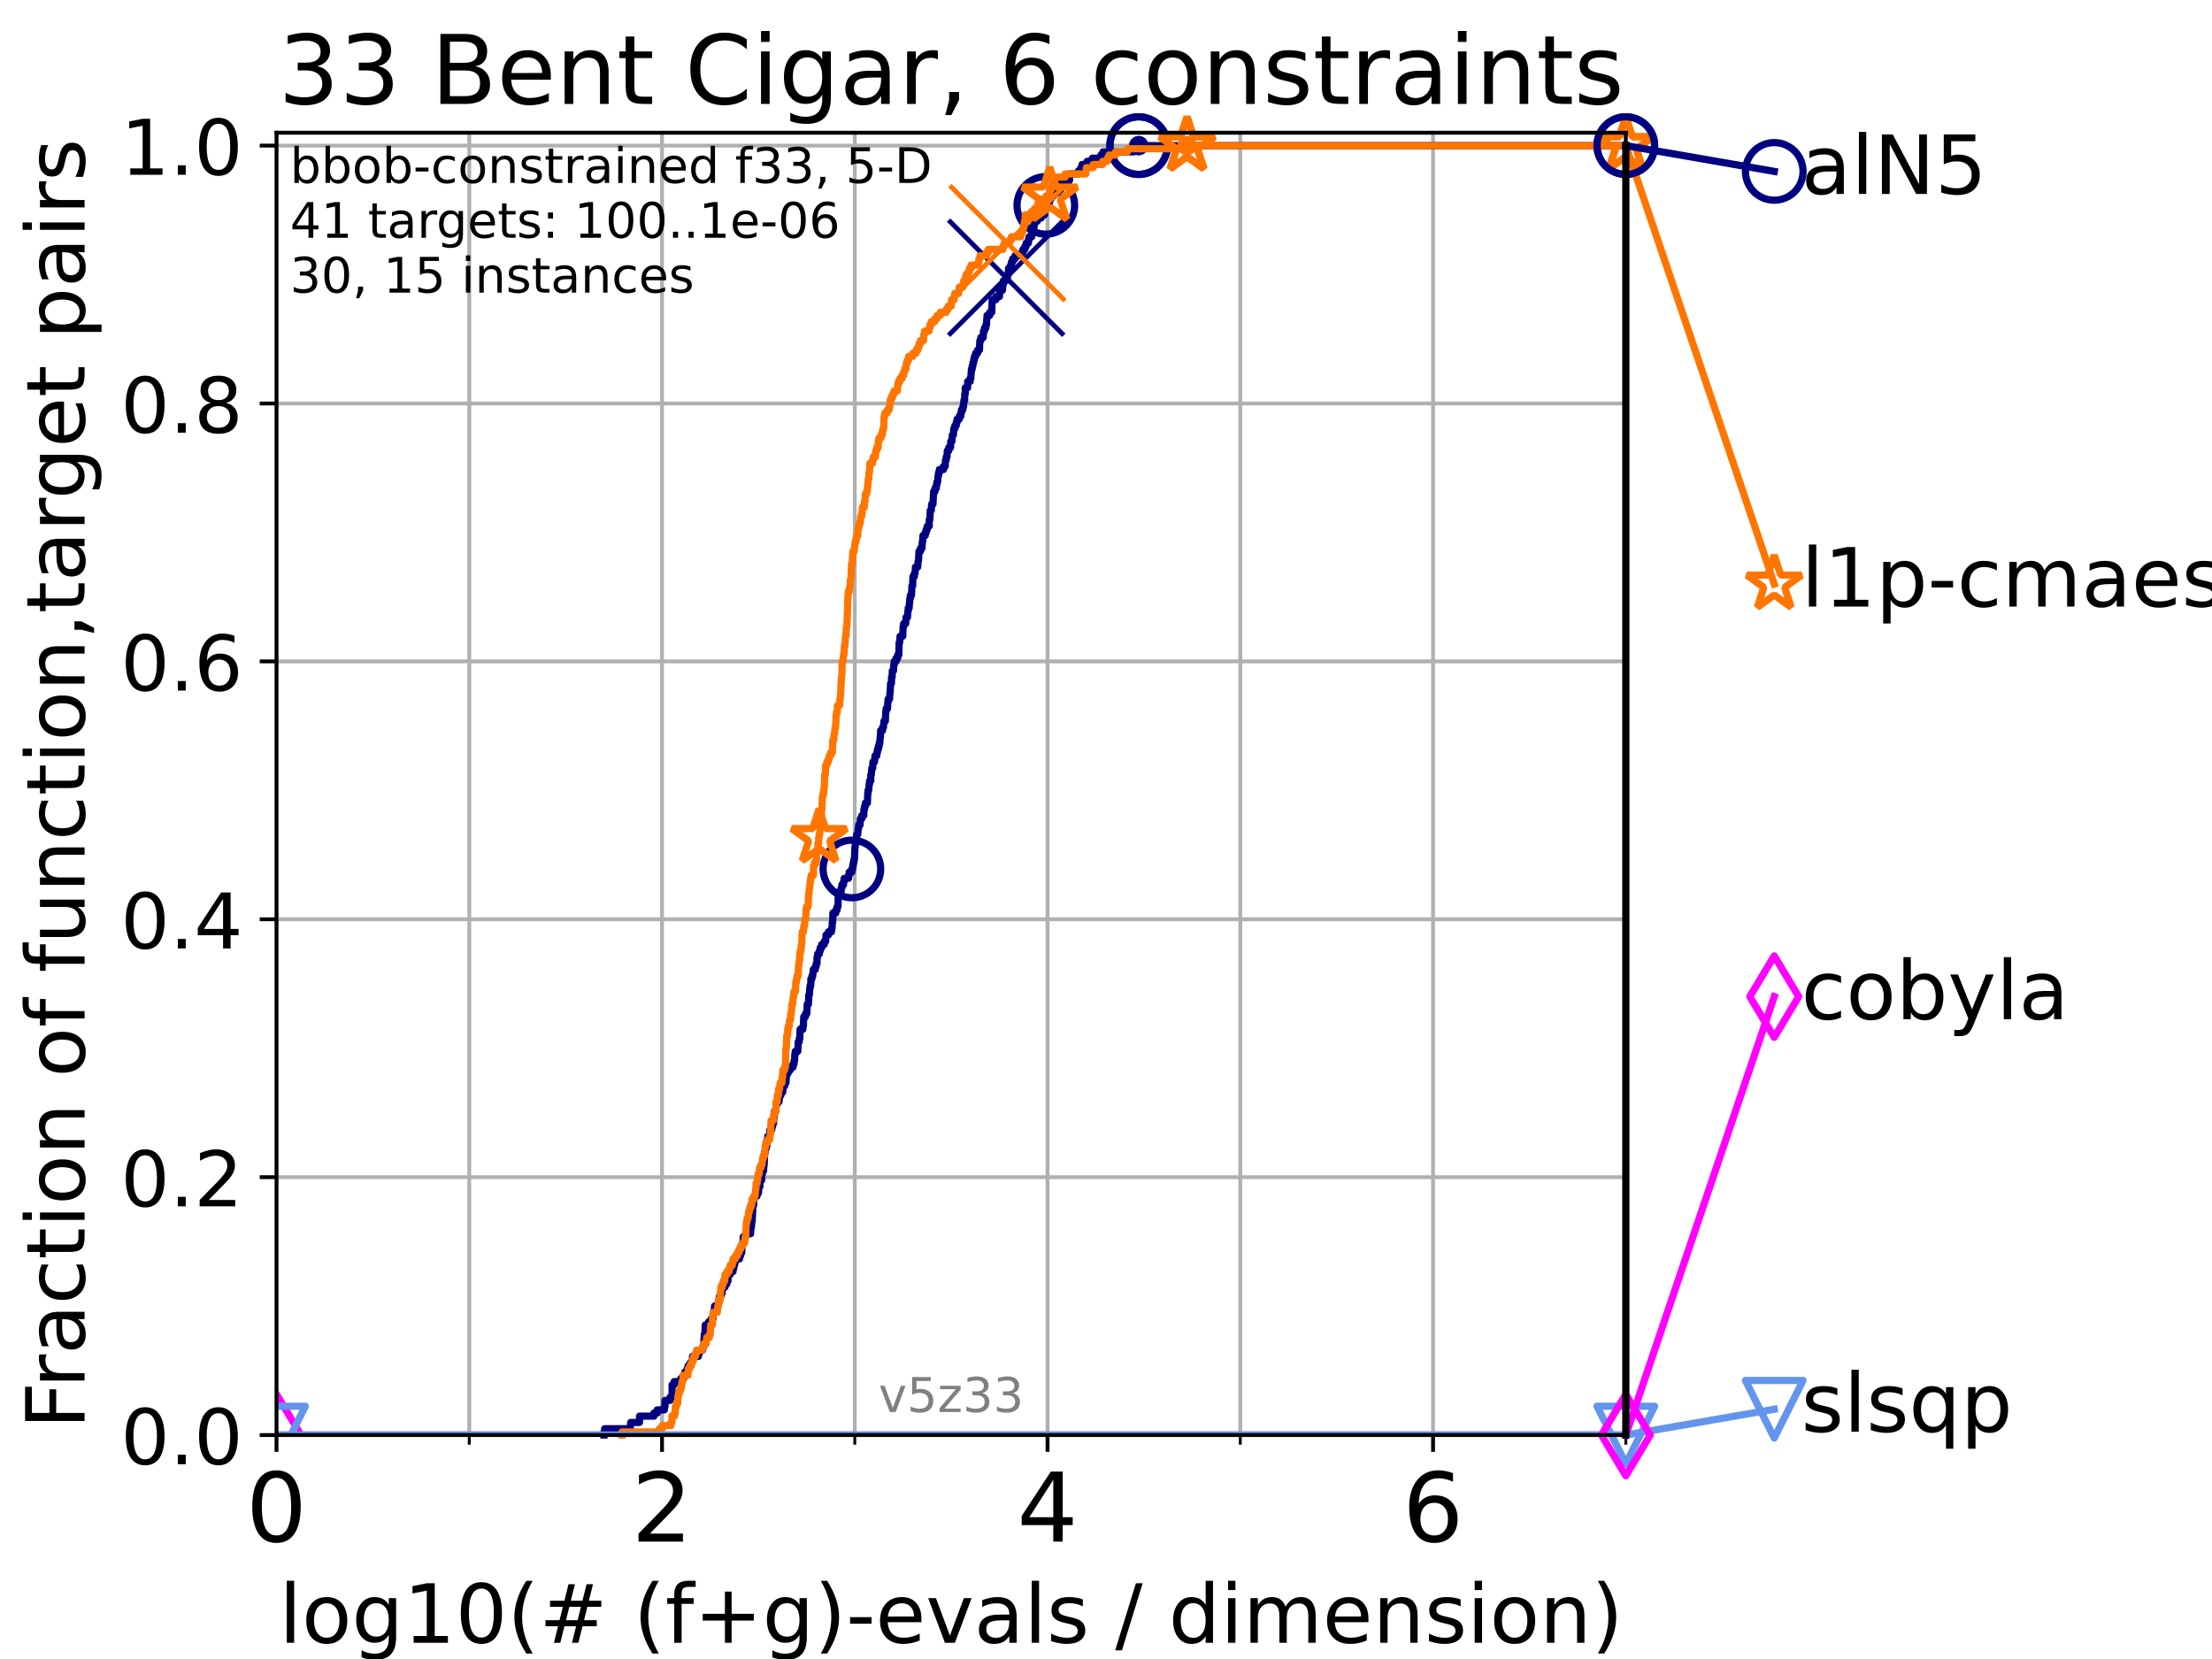 <?xml version="1.0" encoding="utf-8" standalone="no"?>
<!DOCTYPE svg PUBLIC "-//W3C//DTD SVG 1.1//EN"
  "http://www.w3.org/Graphics/SVG/1.1/DTD/svg11.dtd">
<!-- Created with matplotlib (https://matplotlib.org/) -->
<svg height="345.6pt" version="1.1" viewBox="0 0 460.8 345.6" width="460.8pt" xmlns="http://www.w3.org/2000/svg" xmlns:xlink="http://www.w3.org/1999/xlink">
 <defs>
  <style type="text/css">*{stroke-linecap:butt;stroke-linejoin:round;}</style>
 </defs>
 <g id="figure_1">
  <g id="patch_1">
   <path d="M 0 345.6 
L 460.8 345.6 
L 460.8 0 
L 0 0 
z
" style="fill:#ffffff;"/>
  </g>
  <g id="axes_1">
   <g id="patch_2">
    <path d="M 57.6 298.944 
L 338.688 298.944 
L 338.688 27.648 
L 57.6 27.648 
z
" style="fill:#ffffff;"/>
   </g>
   <g id="matplotlib.axis_1">
    <g id="xtick_1">
     <g id="line2d_1">
      <path clip-path="url(#p19eaedc7ec)" d="M 57.6 298.944 
L 57.6 27.648 
" style="fill:none;stroke:#b0b0b0;stroke-linecap:square;stroke-width:0.8;"/>
     </g>
     <g id="line2d_2">
      <defs>
       <path d="M 0 0 
L 0 3.5 
" id="mb697515548" style="stroke:#000000;stroke-width:0.8;"/>
      </defs>
      <g>
       <use style="stroke:#000000;stroke-width:0.8;" x="57.6" xlink:href="#mb697515548" y="298.944"/>
      </g>
     </g>
     <g id="text_1">
      <!-- 0 -->
      <g transform="translate(51.237 321.141)scale(0.2 -0.2)">
       <defs>
        <path d="M 31.781 66.406 
Q 24.172 66.406 20.328 58.906 
Q 16.5 51.422 16.5 36.375 
Q 16.5 21.391 20.328 13.891 
Q 24.172 6.391 31.781 6.391 
Q 39.453 6.391 43.281 13.891 
Q 47.125 21.391 47.125 36.375 
Q 47.125 51.422 43.281 58.906 
Q 39.453 66.406 31.781 66.406 
z
M 31.781 74.219 
Q 44.047 74.219 50.516 64.516 
Q 56.984 54.828 56.984 36.375 
Q 56.984 17.969 50.516 8.266 
Q 44.047 -1.422 31.781 -1.422 
Q 19.531 -1.422 13.062 8.266 
Q 6.594 17.969 6.594 36.375 
Q 6.594 54.828 13.062 64.516 
Q 19.531 74.219 31.781 74.219 
z
" id="DejaVuSans-48"/>
       </defs>
       <use xlink:href="#DejaVuSans-48"/>
      </g>
     </g>
    </g>
    <g id="xtick_2">
     <g id="line2d_3">
      <path clip-path="url(#p19eaedc7ec)" d="M 137.911 298.944 
L 137.911 27.648 
" style="fill:none;stroke:#b0b0b0;stroke-linecap:square;stroke-width:0.8;"/>
     </g>
     <g id="line2d_4">
      <g>
       <use style="stroke:#000000;stroke-width:0.8;" x="137.911" xlink:href="#mb697515548" y="298.944"/>
      </g>
     </g>
     <g id="text_2">
      <!-- 2 -->
      <g transform="translate(131.548 321.141)scale(0.2 -0.2)">
       <defs>
        <path d="M 19.188 8.297 
L 53.609 8.297 
L 53.609 0 
L 7.328 0 
L 7.328 8.297 
Q 12.938 14.109 22.625 23.891 
Q 32.328 33.688 34.812 36.531 
Q 39.547 41.844 41.422 45.531 
Q 43.312 49.219 43.312 52.781 
Q 43.312 58.594 39.234 62.25 
Q 35.156 65.922 28.609 65.922 
Q 23.969 65.922 18.812 64.312 
Q 13.672 62.703 7.812 59.422 
L 7.812 69.391 
Q 13.766 71.781 18.938 73 
Q 24.125 74.219 28.422 74.219 
Q 39.75 74.219 46.484 68.547 
Q 53.219 62.891 53.219 53.422 
Q 53.219 48.922 51.531 44.891 
Q 49.859 40.875 45.406 35.406 
Q 44.188 33.984 37.641 27.219 
Q 31.109 20.453 19.188 8.297 
z
" id="DejaVuSans-50"/>
       </defs>
       <use xlink:href="#DejaVuSans-50"/>
      </g>
     </g>
    </g>
    <g id="xtick_3">
     <g id="line2d_5">
      <path clip-path="url(#p19eaedc7ec)" d="M 218.222 298.944 
L 218.222 27.648 
" style="fill:none;stroke:#b0b0b0;stroke-linecap:square;stroke-width:0.8;"/>
     </g>
     <g id="line2d_6">
      <g>
       <use style="stroke:#000000;stroke-width:0.8;" x="218.222" xlink:href="#mb697515548" y="298.944"/>
      </g>
     </g>
     <g id="text_3">
      <!-- 4 -->
      <g transform="translate(211.859 321.141)scale(0.2 -0.2)">
       <defs>
        <path d="M 37.797 64.312 
L 12.891 25.391 
L 37.797 25.391 
z
M 35.203 72.906 
L 47.609 72.906 
L 47.609 25.391 
L 58.016 25.391 
L 58.016 17.188 
L 47.609 17.188 
L 47.609 0 
L 37.797 0 
L 37.797 17.188 
L 4.891 17.188 
L 4.891 26.703 
z
" id="DejaVuSans-52"/>
       </defs>
       <use xlink:href="#DejaVuSans-52"/>
      </g>
     </g>
    </g>
    <g id="xtick_4">
     <g id="line2d_7">
      <path clip-path="url(#p19eaedc7ec)" d="M 298.533 298.944 
L 298.533 27.648 
" style="fill:none;stroke:#b0b0b0;stroke-linecap:square;stroke-width:0.8;"/>
     </g>
     <g id="line2d_8">
      <g>
       <use style="stroke:#000000;stroke-width:0.8;" x="298.533" xlink:href="#mb697515548" y="298.944"/>
      </g>
     </g>
     <g id="text_4">
      <!-- 6 -->
      <g transform="translate(292.17 321.141)scale(0.2 -0.2)">
       <defs>
        <path d="M 33.016 40.375 
Q 26.375 40.375 22.484 35.828 
Q 18.609 31.297 18.609 23.391 
Q 18.609 15.531 22.484 10.953 
Q 26.375 6.391 33.016 6.391 
Q 39.656 6.391 43.531 10.953 
Q 47.406 15.531 47.406 23.391 
Q 47.406 31.297 43.531 35.828 
Q 39.656 40.375 33.016 40.375 
z
M 52.594 71.297 
L 52.594 62.312 
Q 48.875 64.062 45.094 64.984 
Q 41.312 65.922 37.594 65.922 
Q 27.828 65.922 22.672 59.328 
Q 17.531 52.734 16.797 39.406 
Q 19.672 43.656 24.016 45.922 
Q 28.375 48.188 33.594 48.188 
Q 44.578 48.188 50.953 41.516 
Q 57.328 34.859 57.328 23.391 
Q 57.328 12.156 50.688 5.359 
Q 44.047 -1.422 33.016 -1.422 
Q 20.359 -1.422 13.672 8.266 
Q 6.984 17.969 6.984 36.375 
Q 6.984 53.656 15.188 63.938 
Q 23.391 74.219 37.203 74.219 
Q 40.922 74.219 44.703 73.484 
Q 48.484 72.75 52.594 71.297 
z
" id="DejaVuSans-54"/>
       </defs>
       <use xlink:href="#DejaVuSans-54"/>
      </g>
     </g>
    </g>
    <g id="xtick_5">
     <g id="line2d_9">
      <path clip-path="url(#p19eaedc7ec)" d="M 97.755 298.944 
L 97.755 27.648 
" style="fill:none;stroke:#b0b0b0;stroke-linecap:square;stroke-width:0.8;"/>
     </g>
     <g id="line2d_10">
      <defs>
       <path d="M 0 0 
L 0 2 
" id="m2ed151acc6" style="stroke:#000000;stroke-width:0.6;"/>
      </defs>
      <g>
       <use style="stroke:#000000;stroke-width:0.6;" x="97.755" xlink:href="#m2ed151acc6" y="298.944"/>
      </g>
     </g>
    </g>
    <g id="xtick_6">
     <g id="line2d_11">
      <path clip-path="url(#p19eaedc7ec)" d="M 178.066 298.944 
L 178.066 27.648 
" style="fill:none;stroke:#b0b0b0;stroke-linecap:square;stroke-width:0.8;"/>
     </g>
     <g id="line2d_12">
      <g>
       <use style="stroke:#000000;stroke-width:0.6;" x="178.066" xlink:href="#m2ed151acc6" y="298.944"/>
      </g>
     </g>
    </g>
    <g id="xtick_7">
     <g id="line2d_13">
      <path clip-path="url(#p19eaedc7ec)" d="M 258.377 298.944 
L 258.377 27.648 
" style="fill:none;stroke:#b0b0b0;stroke-linecap:square;stroke-width:0.8;"/>
     </g>
     <g id="line2d_14">
      <g>
       <use style="stroke:#000000;stroke-width:0.6;" x="258.377" xlink:href="#m2ed151acc6" y="298.944"/>
      </g>
     </g>
    </g>
    <g id="xtick_8">
     <g id="line2d_15">
      <path clip-path="url(#p19eaedc7ec)" d="M 338.688 298.944 
L 338.688 27.648 
" style="fill:none;stroke:#b0b0b0;stroke-linecap:square;stroke-width:0.8;"/>
     </g>
     <g id="line2d_16">
      <g>
       <use style="stroke:#000000;stroke-width:0.6;" x="338.688" xlink:href="#m2ed151acc6" y="298.944"/>
      </g>
     </g>
    </g>
    <g id="text_5">
     <!-- log10(# (f+g)-evals / dimension) -->
     <g transform="translate(58.145 342.218)scale(0.17 -0.17)">
      <defs>
       <path d="M 9.422 75.984 
L 18.406 75.984 
L 18.406 0 
L 9.422 0 
z
" id="DejaVuSans-108"/>
       <path d="M 30.609 48.391 
Q 23.391 48.391 19.188 42.75 
Q 14.984 37.109 14.984 27.297 
Q 14.984 17.484 19.156 11.844 
Q 23.344 6.203 30.609 6.203 
Q 37.797 6.203 41.984 11.859 
Q 46.188 17.531 46.188 27.297 
Q 46.188 37.016 41.984 42.703 
Q 37.797 48.391 30.609 48.391 
z
M 30.609 56 
Q 42.328 56 49.016 48.375 
Q 55.719 40.766 55.719 27.297 
Q 55.719 13.875 49.016 6.219 
Q 42.328 -1.422 30.609 -1.422 
Q 18.844 -1.422 12.172 6.219 
Q 5.516 13.875 5.516 27.297 
Q 5.516 40.766 12.172 48.375 
Q 18.844 56 30.609 56 
z
" id="DejaVuSans-111"/>
       <path d="M 45.406 27.984 
Q 45.406 37.75 41.375 43.109 
Q 37.359 48.484 30.078 48.484 
Q 22.859 48.484 18.828 43.109 
Q 14.797 37.75 14.797 27.984 
Q 14.797 18.266 18.828 12.891 
Q 22.859 7.516 30.078 7.516 
Q 37.359 7.516 41.375 12.891 
Q 45.406 18.266 45.406 27.984 
z
M 54.391 6.781 
Q 54.391 -7.172 48.188 -13.984 
Q 42 -20.797 29.203 -20.797 
Q 24.469 -20.797 20.266 -20.094 
Q 16.062 -19.391 12.109 -17.922 
L 12.109 -9.188 
Q 16.062 -11.328 19.922 -12.344 
Q 23.781 -13.375 27.781 -13.375 
Q 36.625 -13.375 41.016 -8.766 
Q 45.406 -4.156 45.406 5.172 
L 45.406 9.625 
Q 42.625 4.781 38.281 2.391 
Q 33.938 0 27.875 0 
Q 17.828 0 11.672 7.656 
Q 5.516 15.328 5.516 27.984 
Q 5.516 40.672 11.672 48.328 
Q 17.828 56 27.875 56 
Q 33.938 56 38.281 53.609 
Q 42.625 51.219 45.406 46.391 
L 45.406 54.688 
L 54.391 54.688 
z
" id="DejaVuSans-103"/>
       <path d="M 12.406 8.297 
L 28.516 8.297 
L 28.516 63.922 
L 10.984 60.406 
L 10.984 69.391 
L 28.422 72.906 
L 38.281 72.906 
L 38.281 8.297 
L 54.391 8.297 
L 54.391 0 
L 12.406 0 
z
" id="DejaVuSans-49"/>
       <path d="M 31 75.875 
Q 24.469 64.656 21.281 53.656 
Q 18.109 42.672 18.109 31.391 
Q 18.109 20.125 21.312 9.062 
Q 24.516 -2 31 -13.188 
L 23.188 -13.188 
Q 15.875 -1.703 12.234 9.375 
Q 8.594 20.453 8.594 31.391 
Q 8.594 42.281 12.203 53.312 
Q 15.828 64.359 23.188 75.875 
z
" id="DejaVuSans-40"/>
       <path d="M 51.125 44 
L 36.922 44 
L 32.812 27.688 
L 47.125 27.688 
z
M 43.797 71.781 
L 38.719 51.516 
L 52.984 51.516 
L 58.109 71.781 
L 65.922 71.781 
L 60.891 51.516 
L 76.125 51.516 
L 76.125 44 
L 58.984 44 
L 54.984 27.688 
L 70.516 27.688 
L 70.516 20.219 
L 53.078 20.219 
L 48 0 
L 40.188 0 
L 45.219 20.219 
L 30.906 20.219 
L 25.875 0 
L 18.016 0 
L 23.094 20.219 
L 7.719 20.219 
L 7.719 27.688 
L 24.906 27.688 
L 29 44 
L 13.281 44 
L 13.281 51.516 
L 30.906 51.516 
L 35.891 71.781 
z
" id="DejaVuSans-35"/>
       <path id="DejaVuSans-32"/>
       <path d="M 37.109 75.984 
L 37.109 68.5 
L 28.516 68.5 
Q 23.688 68.5 21.797 66.547 
Q 19.922 64.594 19.922 59.516 
L 19.922 54.688 
L 34.719 54.688 
L 34.719 47.703 
L 19.922 47.703 
L 19.922 0 
L 10.891 0 
L 10.891 47.703 
L 2.297 47.703 
L 2.297 54.688 
L 10.891 54.688 
L 10.891 58.5 
Q 10.891 67.625 15.141 71.797 
Q 19.391 75.984 28.609 75.984 
z
" id="DejaVuSans-102"/>
       <path d="M 46 62.703 
L 46 35.5 
L 73.188 35.5 
L 73.188 27.203 
L 46 27.203 
L 46 0 
L 37.797 0 
L 37.797 27.203 
L 10.594 27.203 
L 10.594 35.5 
L 37.797 35.5 
L 37.797 62.703 
z
" id="DejaVuSans-43"/>
       <path d="M 8.016 75.875 
L 15.828 75.875 
Q 23.141 64.359 26.781 53.312 
Q 30.422 42.281 30.422 31.391 
Q 30.422 20.453 26.781 9.375 
Q 23.141 -1.703 15.828 -13.188 
L 8.016 -13.188 
Q 14.5 -2 17.703 9.062 
Q 20.906 20.125 20.906 31.391 
Q 20.906 42.672 17.703 53.656 
Q 14.5 64.656 8.016 75.875 
z
" id="DejaVuSans-41"/>
       <path d="M 4.891 31.391 
L 31.203 31.391 
L 31.203 23.391 
L 4.891 23.391 
z
" id="DejaVuSans-45"/>
       <path d="M 56.203 29.594 
L 56.203 25.203 
L 14.891 25.203 
Q 15.484 15.922 20.484 11.062 
Q 25.484 6.203 34.422 6.203 
Q 39.594 6.203 44.453 7.469 
Q 49.312 8.734 54.109 11.281 
L 54.109 2.781 
Q 49.266 0.734 44.188 -0.344 
Q 39.109 -1.422 33.891 -1.422 
Q 20.797 -1.422 13.156 6.188 
Q 5.516 13.812 5.516 26.812 
Q 5.516 40.234 12.766 48.109 
Q 20.016 56 32.328 56 
Q 43.359 56 49.781 48.891 
Q 56.203 41.797 56.203 29.594 
z
M 47.219 32.234 
Q 47.125 39.594 43.094 43.984 
Q 39.062 48.391 32.422 48.391 
Q 24.906 48.391 20.391 44.141 
Q 15.875 39.891 15.188 32.172 
z
" id="DejaVuSans-101"/>
       <path d="M 2.984 54.688 
L 12.5 54.688 
L 29.594 8.797 
L 46.688 54.688 
L 56.203 54.688 
L 35.688 0 
L 23.484 0 
z
" id="DejaVuSans-118"/>
       <path d="M 34.281 27.484 
Q 23.391 27.484 19.188 25 
Q 14.984 22.516 14.984 16.5 
Q 14.984 11.719 18.141 8.906 
Q 21.297 6.109 26.703 6.109 
Q 34.188 6.109 38.703 11.406 
Q 43.219 16.703 43.219 25.484 
L 43.219 27.484 
z
M 52.203 31.203 
L 52.203 0 
L 43.219 0 
L 43.219 8.297 
Q 40.141 3.328 35.547 0.953 
Q 30.953 -1.422 24.312 -1.422 
Q 15.922 -1.422 10.953 3.297 
Q 6 8.016 6 15.922 
Q 6 25.141 12.172 29.828 
Q 18.359 34.516 30.609 34.516 
L 43.219 34.516 
L 43.219 35.406 
Q 43.219 41.609 39.141 45 
Q 35.062 48.391 27.688 48.391 
Q 23 48.391 18.547 47.266 
Q 14.109 46.141 10.016 43.891 
L 10.016 52.203 
Q 14.938 54.109 19.578 55.047 
Q 24.219 56 28.609 56 
Q 40.484 56 46.344 49.844 
Q 52.203 43.703 52.203 31.203 
z
" id="DejaVuSans-97"/>
       <path d="M 44.281 53.078 
L 44.281 44.578 
Q 40.484 46.531 36.375 47.5 
Q 32.281 48.484 27.875 48.484 
Q 21.188 48.484 17.844 46.438 
Q 14.5 44.391 14.5 40.281 
Q 14.5 37.156 16.891 35.375 
Q 19.281 33.594 26.516 31.984 
L 29.594 31.297 
Q 39.156 29.25 43.188 25.516 
Q 47.219 21.781 47.219 15.094 
Q 47.219 7.469 41.188 3.016 
Q 35.156 -1.422 24.609 -1.422 
Q 20.219 -1.422 15.453 -0.562 
Q 10.688 0.297 5.422 2 
L 5.422 11.281 
Q 10.406 8.688 15.234 7.391 
Q 20.062 6.109 24.812 6.109 
Q 31.156 6.109 34.562 8.281 
Q 37.984 10.453 37.984 14.406 
Q 37.984 18.062 35.516 20.016 
Q 33.062 21.969 24.703 23.781 
L 21.578 24.516 
Q 13.234 26.266 9.516 29.906 
Q 5.812 33.547 5.812 39.891 
Q 5.812 47.609 11.281 51.797 
Q 16.75 56 26.812 56 
Q 31.781 56 36.172 55.266 
Q 40.578 54.547 44.281 53.078 
z
" id="DejaVuSans-115"/>
       <path d="M 25.391 72.906 
L 33.688 72.906 
L 8.297 -9.281 
L 0 -9.281 
z
" id="DejaVuSans-47"/>
       <path d="M 45.406 46.391 
L 45.406 75.984 
L 54.391 75.984 
L 54.391 0 
L 45.406 0 
L 45.406 8.203 
Q 42.578 3.328 38.25 0.953 
Q 33.938 -1.422 27.875 -1.422 
Q 17.969 -1.422 11.734 6.484 
Q 5.516 14.406 5.516 27.297 
Q 5.516 40.188 11.734 48.094 
Q 17.969 56 27.875 56 
Q 33.938 56 38.25 53.625 
Q 42.578 51.266 45.406 46.391 
z
M 14.797 27.297 
Q 14.797 17.391 18.875 11.75 
Q 22.953 6.109 30.078 6.109 
Q 37.203 6.109 41.297 11.75 
Q 45.406 17.391 45.406 27.297 
Q 45.406 37.203 41.297 42.844 
Q 37.203 48.484 30.078 48.484 
Q 22.953 48.484 18.875 42.844 
Q 14.797 37.203 14.797 27.297 
z
" id="DejaVuSans-100"/>
       <path d="M 9.422 54.688 
L 18.406 54.688 
L 18.406 0 
L 9.422 0 
z
M 9.422 75.984 
L 18.406 75.984 
L 18.406 64.594 
L 9.422 64.594 
z
" id="DejaVuSans-105"/>
       <path d="M 52 44.188 
Q 55.375 50.25 60.062 53.125 
Q 64.75 56 71.094 56 
Q 79.641 56 84.281 50.016 
Q 88.922 44.047 88.922 33.016 
L 88.922 0 
L 79.891 0 
L 79.891 32.719 
Q 79.891 40.578 77.094 44.375 
Q 74.312 48.188 68.609 48.188 
Q 61.625 48.188 57.562 43.547 
Q 53.516 38.922 53.516 30.906 
L 53.516 0 
L 44.484 0 
L 44.484 32.719 
Q 44.484 40.625 41.703 44.406 
Q 38.922 48.188 33.109 48.188 
Q 26.219 48.188 22.156 43.531 
Q 18.109 38.875 18.109 30.906 
L 18.109 0 
L 9.078 0 
L 9.078 54.688 
L 18.109 54.688 
L 18.109 46.188 
Q 21.188 51.219 25.484 53.609 
Q 29.781 56 35.688 56 
Q 41.656 56 45.828 52.969 
Q 50 49.953 52 44.188 
z
" id="DejaVuSans-109"/>
       <path d="M 54.891 33.016 
L 54.891 0 
L 45.906 0 
L 45.906 32.719 
Q 45.906 40.484 42.875 44.328 
Q 39.844 48.188 33.797 48.188 
Q 26.516 48.188 22.312 43.547 
Q 18.109 38.922 18.109 30.906 
L 18.109 0 
L 9.078 0 
L 9.078 54.688 
L 18.109 54.688 
L 18.109 46.188 
Q 21.344 51.125 25.703 53.562 
Q 30.078 56 35.797 56 
Q 45.219 56 50.047 50.172 
Q 54.891 44.344 54.891 33.016 
z
" id="DejaVuSans-110"/>
      </defs>
      <use xlink:href="#DejaVuSans-108"/>
      <use x="27.783" xlink:href="#DejaVuSans-111"/>
      <use x="88.965" xlink:href="#DejaVuSans-103"/>
      <use x="152.441" xlink:href="#DejaVuSans-49"/>
      <use x="216.064" xlink:href="#DejaVuSans-48"/>
      <use x="279.688" xlink:href="#DejaVuSans-40"/>
      <use x="318.701" xlink:href="#DejaVuSans-35"/>
      <use x="402.49" xlink:href="#DejaVuSans-32"/>
      <use x="434.277" xlink:href="#DejaVuSans-40"/>
      <use x="473.291" xlink:href="#DejaVuSans-102"/>
      <use x="508.496" xlink:href="#DejaVuSans-43"/>
      <use x="592.285" xlink:href="#DejaVuSans-103"/>
      <use x="655.762" xlink:href="#DejaVuSans-41"/>
      <use x="694.775" xlink:href="#DejaVuSans-45"/>
      <use x="730.859" xlink:href="#DejaVuSans-101"/>
      <use x="792.383" xlink:href="#DejaVuSans-118"/>
      <use x="851.562" xlink:href="#DejaVuSans-97"/>
      <use x="912.842" xlink:href="#DejaVuSans-108"/>
      <use x="940.625" xlink:href="#DejaVuSans-115"/>
      <use x="992.725" xlink:href="#DejaVuSans-32"/>
      <use x="1024.512" xlink:href="#DejaVuSans-47"/>
      <use x="1058.203" xlink:href="#DejaVuSans-32"/>
      <use x="1089.99" xlink:href="#DejaVuSans-100"/>
      <use x="1153.467" xlink:href="#DejaVuSans-105"/>
      <use x="1181.25" xlink:href="#DejaVuSans-109"/>
      <use x="1278.662" xlink:href="#DejaVuSans-101"/>
      <use x="1340.186" xlink:href="#DejaVuSans-110"/>
      <use x="1403.564" xlink:href="#DejaVuSans-115"/>
      <use x="1455.664" xlink:href="#DejaVuSans-105"/>
      <use x="1483.447" xlink:href="#DejaVuSans-111"/>
      <use x="1544.629" xlink:href="#DejaVuSans-110"/>
      <use x="1608.008" xlink:href="#DejaVuSans-41"/>
     </g>
    </g>
   </g>
   <g id="matplotlib.axis_2">
    <g id="ytick_1">
     <g id="line2d_17">
      <path clip-path="url(#p19eaedc7ec)" d="M 57.6 298.944 
L 338.688 298.944 
" style="fill:none;stroke:#b0b0b0;stroke-linecap:square;stroke-width:0.8;"/>
     </g>
     <g id="line2d_18">
      <defs>
       <path d="M 0 0 
L -3.5 0 
" id="mfd564c02a1" style="stroke:#000000;stroke-width:0.8;"/>
      </defs>
      <g>
       <use style="stroke:#000000;stroke-width:0.8;" x="57.6" xlink:href="#mfd564c02a1" y="298.944"/>
      </g>
     </g>
     <g id="text_6">
      <!-- 0.0 -->
      <g transform="translate(25.155 305.023)scale(0.16 -0.16)">
       <defs>
        <path d="M 10.688 12.406 
L 21 12.406 
L 21 0 
L 10.688 0 
z
" id="DejaVuSans-46"/>
       </defs>
       <use xlink:href="#DejaVuSans-48"/>
       <use x="63.623" xlink:href="#DejaVuSans-46"/>
       <use x="95.41" xlink:href="#DejaVuSans-48"/>
      </g>
     </g>
    </g>
    <g id="ytick_2">
     <g id="line2d_19">
      <path clip-path="url(#p19eaedc7ec)" d="M 57.6 245.222 
L 338.688 245.222 
" style="fill:none;stroke:#b0b0b0;stroke-linecap:square;stroke-width:0.8;"/>
     </g>
     <g id="line2d_20">
      <g>
       <use style="stroke:#000000;stroke-width:0.8;" x="57.6" xlink:href="#mfd564c02a1" y="245.222"/>
      </g>
     </g>
     <g id="text_7">
      <!-- 0.2 -->
      <g transform="translate(25.155 251.301)scale(0.16 -0.16)">
       <use xlink:href="#DejaVuSans-48"/>
       <use x="63.623" xlink:href="#DejaVuSans-46"/>
       <use x="95.41" xlink:href="#DejaVuSans-50"/>
      </g>
     </g>
    </g>
    <g id="ytick_3">
     <g id="line2d_21">
      <path clip-path="url(#p19eaedc7ec)" d="M 57.6 191.5 
L 338.688 191.5 
" style="fill:none;stroke:#b0b0b0;stroke-linecap:square;stroke-width:0.8;"/>
     </g>
     <g id="line2d_22">
      <g>
       <use style="stroke:#000000;stroke-width:0.8;" x="57.6" xlink:href="#mfd564c02a1" y="191.5"/>
      </g>
     </g>
     <g id="text_8">
      <!-- 0.4 -->
      <g transform="translate(25.155 197.579)scale(0.16 -0.16)">
       <use xlink:href="#DejaVuSans-48"/>
       <use x="63.623" xlink:href="#DejaVuSans-46"/>
       <use x="95.41" xlink:href="#DejaVuSans-52"/>
      </g>
     </g>
    </g>
    <g id="ytick_4">
     <g id="line2d_23">
      <path clip-path="url(#p19eaedc7ec)" d="M 57.6 137.778 
L 338.688 137.778 
" style="fill:none;stroke:#b0b0b0;stroke-linecap:square;stroke-width:0.8;"/>
     </g>
     <g id="line2d_24">
      <g>
       <use style="stroke:#000000;stroke-width:0.8;" x="57.6" xlink:href="#mfd564c02a1" y="137.778"/>
      </g>
     </g>
     <g id="text_9">
      <!-- 0.6 -->
      <g transform="translate(25.155 143.857)scale(0.16 -0.16)">
       <use xlink:href="#DejaVuSans-48"/>
       <use x="63.623" xlink:href="#DejaVuSans-46"/>
       <use x="95.41" xlink:href="#DejaVuSans-54"/>
      </g>
     </g>
    </g>
    <g id="ytick_5">
     <g id="line2d_25">
      <path clip-path="url(#p19eaedc7ec)" d="M 57.6 84.056 
L 338.688 84.056 
" style="fill:none;stroke:#b0b0b0;stroke-linecap:square;stroke-width:0.8;"/>
     </g>
     <g id="line2d_26">
      <g>
       <use style="stroke:#000000;stroke-width:0.8;" x="57.6" xlink:href="#mfd564c02a1" y="84.056"/>
      </g>
     </g>
     <g id="text_10">
      <!-- 0.8 -->
      <g transform="translate(25.155 90.135)scale(0.16 -0.16)">
       <defs>
        <path d="M 31.781 34.625 
Q 24.75 34.625 20.719 30.859 
Q 16.703 27.094 16.703 20.516 
Q 16.703 13.922 20.719 10.156 
Q 24.75 6.391 31.781 6.391 
Q 38.812 6.391 42.859 10.172 
Q 46.922 13.969 46.922 20.516 
Q 46.922 27.094 42.891 30.859 
Q 38.875 34.625 31.781 34.625 
z
M 21.922 38.812 
Q 15.578 40.375 12.031 44.719 
Q 8.5 49.078 8.5 55.328 
Q 8.5 64.062 14.719 69.141 
Q 20.953 74.219 31.781 74.219 
Q 42.672 74.219 48.875 69.141 
Q 55.078 64.062 55.078 55.328 
Q 55.078 49.078 51.531 44.719 
Q 48 40.375 41.703 38.812 
Q 48.828 37.156 52.797 32.312 
Q 56.781 27.484 56.781 20.516 
Q 56.781 9.906 50.312 4.234 
Q 43.844 -1.422 31.781 -1.422 
Q 19.734 -1.422 13.25 4.234 
Q 6.781 9.906 6.781 20.516 
Q 6.781 27.484 10.781 32.312 
Q 14.797 37.156 21.922 38.812 
z
M 18.312 54.391 
Q 18.312 48.734 21.844 45.562 
Q 25.391 42.391 31.781 42.391 
Q 38.141 42.391 41.719 45.562 
Q 45.312 48.734 45.312 54.391 
Q 45.312 60.062 41.719 63.234 
Q 38.141 66.406 31.781 66.406 
Q 25.391 66.406 21.844 63.234 
Q 18.312 60.062 18.312 54.391 
z
" id="DejaVuSans-56"/>
       </defs>
       <use xlink:href="#DejaVuSans-48"/>
       <use x="63.623" xlink:href="#DejaVuSans-46"/>
       <use x="95.41" xlink:href="#DejaVuSans-56"/>
      </g>
     </g>
    </g>
    <g id="ytick_6">
     <g id="line2d_27">
      <path clip-path="url(#p19eaedc7ec)" d="M 57.6 30.334 
L 338.688 30.334 
" style="fill:none;stroke:#b0b0b0;stroke-linecap:square;stroke-width:0.8;"/>
     </g>
     <g id="line2d_28">
      <g>
       <use style="stroke:#000000;stroke-width:0.8;" x="57.6" xlink:href="#mfd564c02a1" y="30.334"/>
      </g>
     </g>
     <g id="text_11">
      <!-- 1.0 -->
      <g transform="translate(25.155 36.413)scale(0.16 -0.16)">
       <use xlink:href="#DejaVuSans-49"/>
       <use x="63.623" xlink:href="#DejaVuSans-46"/>
       <use x="95.41" xlink:href="#DejaVuSans-48"/>
      </g>
     </g>
    </g>
    <g id="text_12">
     <!-- Fraction of function,target pairs -->
     <g transform="translate(17.62 297.681)rotate(-90)scale(0.17 -0.17)">
      <defs>
       <path d="M 9.812 72.906 
L 51.703 72.906 
L 51.703 64.594 
L 19.672 64.594 
L 19.672 43.109 
L 48.578 43.109 
L 48.578 34.812 
L 19.672 34.812 
L 19.672 0 
L 9.812 0 
z
" id="DejaVuSans-70"/>
       <path d="M 41.109 46.297 
Q 39.594 47.172 37.812 47.578 
Q 36.031 48 33.891 48 
Q 26.266 48 22.188 43.047 
Q 18.109 38.094 18.109 28.812 
L 18.109 0 
L 9.078 0 
L 9.078 54.688 
L 18.109 54.688 
L 18.109 46.188 
Q 20.953 51.172 25.484 53.578 
Q 30.031 56 36.531 56 
Q 37.453 56 38.578 55.875 
Q 39.703 55.766 41.062 55.516 
z
" id="DejaVuSans-114"/>
       <path d="M 48.781 52.594 
L 48.781 44.188 
Q 44.969 46.297 41.141 47.344 
Q 37.312 48.391 33.406 48.391 
Q 24.656 48.391 19.812 42.844 
Q 14.984 37.312 14.984 27.297 
Q 14.984 17.281 19.812 11.734 
Q 24.656 6.203 33.406 6.203 
Q 37.312 6.203 41.141 7.25 
Q 44.969 8.297 48.781 10.406 
L 48.781 2.094 
Q 45.016 0.344 40.984 -0.531 
Q 36.969 -1.422 32.422 -1.422 
Q 20.062 -1.422 12.781 6.344 
Q 5.516 14.109 5.516 27.297 
Q 5.516 40.672 12.859 48.328 
Q 20.219 56 33.016 56 
Q 37.156 56 41.109 55.141 
Q 45.062 54.297 48.781 52.594 
z
" id="DejaVuSans-99"/>
       <path d="M 18.312 70.219 
L 18.312 54.688 
L 36.812 54.688 
L 36.812 47.703 
L 18.312 47.703 
L 18.312 18.016 
Q 18.312 11.328 20.141 9.422 
Q 21.969 7.516 27.594 7.516 
L 36.812 7.516 
L 36.812 0 
L 27.594 0 
Q 17.188 0 13.234 3.875 
Q 9.281 7.766 9.281 18.016 
L 9.281 47.703 
L 2.688 47.703 
L 2.688 54.688 
L 9.281 54.688 
L 9.281 70.219 
z
" id="DejaVuSans-116"/>
       <path d="M 8.5 21.578 
L 8.5 54.688 
L 17.484 54.688 
L 17.484 21.922 
Q 17.484 14.156 20.5 10.266 
Q 23.531 6.391 29.594 6.391 
Q 36.859 6.391 41.078 11.031 
Q 45.312 15.672 45.312 23.688 
L 45.312 54.688 
L 54.297 54.688 
L 54.297 0 
L 45.312 0 
L 45.312 8.406 
Q 42.047 3.422 37.719 1 
Q 33.406 -1.422 27.688 -1.422 
Q 18.266 -1.422 13.375 4.438 
Q 8.5 10.297 8.5 21.578 
z
M 31.109 56 
z
" id="DejaVuSans-117"/>
       <path d="M 11.719 12.406 
L 22.016 12.406 
L 22.016 4 
L 14.016 -11.625 
L 7.719 -11.625 
L 11.719 4 
z
" id="DejaVuSans-44"/>
       <path d="M 18.109 8.203 
L 18.109 -20.797 
L 9.078 -20.797 
L 9.078 54.688 
L 18.109 54.688 
L 18.109 46.391 
Q 20.953 51.266 25.266 53.625 
Q 29.594 56 35.594 56 
Q 45.562 56 51.781 48.094 
Q 58.016 40.188 58.016 27.297 
Q 58.016 14.406 51.781 6.484 
Q 45.562 -1.422 35.594 -1.422 
Q 29.594 -1.422 25.266 0.953 
Q 20.953 3.328 18.109 8.203 
z
M 48.688 27.297 
Q 48.688 37.203 44.609 42.844 
Q 40.531 48.484 33.406 48.484 
Q 26.266 48.484 22.188 42.844 
Q 18.109 37.203 18.109 27.297 
Q 18.109 17.391 22.188 11.75 
Q 26.266 6.109 33.406 6.109 
Q 40.531 6.109 44.609 11.75 
Q 48.688 17.391 48.688 27.297 
z
" id="DejaVuSans-112"/>
      </defs>
      <use xlink:href="#DejaVuSans-70"/>
      <use x="50.27" xlink:href="#DejaVuSans-114"/>
      <use x="91.383" xlink:href="#DejaVuSans-97"/>
      <use x="152.662" xlink:href="#DejaVuSans-99"/>
      <use x="207.643" xlink:href="#DejaVuSans-116"/>
      <use x="246.852" xlink:href="#DejaVuSans-105"/>
      <use x="274.635" xlink:href="#DejaVuSans-111"/>
      <use x="335.816" xlink:href="#DejaVuSans-110"/>
      <use x="399.195" xlink:href="#DejaVuSans-32"/>
      <use x="430.982" xlink:href="#DejaVuSans-111"/>
      <use x="492.164" xlink:href="#DejaVuSans-102"/>
      <use x="527.369" xlink:href="#DejaVuSans-32"/>
      <use x="559.156" xlink:href="#DejaVuSans-102"/>
      <use x="594.361" xlink:href="#DejaVuSans-117"/>
      <use x="657.74" xlink:href="#DejaVuSans-110"/>
      <use x="721.119" xlink:href="#DejaVuSans-99"/>
      <use x="776.1" xlink:href="#DejaVuSans-116"/>
      <use x="815.309" xlink:href="#DejaVuSans-105"/>
      <use x="843.092" xlink:href="#DejaVuSans-111"/>
      <use x="904.273" xlink:href="#DejaVuSans-110"/>
      <use x="967.652" xlink:href="#DejaVuSans-44"/>
      <use x="999.439" xlink:href="#DejaVuSans-116"/>
      <use x="1038.648" xlink:href="#DejaVuSans-97"/>
      <use x="1099.928" xlink:href="#DejaVuSans-114"/>
      <use x="1139.291" xlink:href="#DejaVuSans-103"/>
      <use x="1202.768" xlink:href="#DejaVuSans-101"/>
      <use x="1264.291" xlink:href="#DejaVuSans-116"/>
      <use x="1303.5" xlink:href="#DejaVuSans-32"/>
      <use x="1335.287" xlink:href="#DejaVuSans-112"/>
      <use x="1398.764" xlink:href="#DejaVuSans-97"/>
      <use x="1460.043" xlink:href="#DejaVuSans-105"/>
      <use x="1487.826" xlink:href="#DejaVuSans-114"/>
      <use x="1528.939" xlink:href="#DejaVuSans-115"/>
     </g>
    </g>
   </g>
   <g id="line2d_29">
    <defs>
     <path d="M 0 1.5 
C 0.398 1.5 0.779 1.342 1.061 1.061 
C 1.342 0.779 1.5 0.398 1.5 0 
C 1.5 -0.398 1.342 -0.779 1.061 -1.061 
C 0.779 -1.342 0.398 -1.5 0 -1.5 
C -0.398 -1.5 -0.779 -1.342 -1.061 -1.061 
C -1.342 -0.779 -1.5 -0.398 -1.5 0 
C -1.5 0.398 -1.342 0.779 -1.061 1.061 
C -0.779 1.342 -0.398 1.5 0 1.5 
z
" id="m80584a3b16" style="stroke:#000080;"/>
    </defs>
    <g>
     <use style="fill:#000080;stroke:#000080;" x="237.217" xlink:href="#m80584a3b16" y="30.334"/>
     <use style="fill:#000080;stroke:#000080;" x="237.217" xlink:href="#m80584a3b16" y="30.334"/>
    </g>
   </g>
   <g id="line2d_30">
    <path d="M 125.823 298.944 
L 125.823 298.289 
L 125.962 298.289 
L 125.962 297.634 
L 131.287 297.634 
L 131.389 296.323 
L 133.216 296.323 
L 133.216 295.013 
L 136.228 295.013 
L 136.228 294.358 
L 136.906 294.358 
L 136.906 293.703 
L 138.392 293.703 
L 138.392 293.048 
L 138.528 293.048 
L 138.528 291.737 
L 139.573 291.737 
L 139.573 291.082 
L 140.011 291.082 
L 140.011 288.462 
L 140.439 288.462 
L 140.439 287.807 
L 141.83 287.807 
L 141.83 287.151 
L 142.433 287.151 
L 142.433 286.496 
L 142.647 286.496 
L 142.647 285.841 
L 143.119 285.841 
L 143.119 285.186 
L 143.324 285.186 
L 143.324 284.531 
L 143.779 284.531 
L 143.779 283.876 
L 144.173 283.876 
L 144.27 282.565 
L 145.486 282.565 
L 145.486 281.91 
L 145.711 281.91 
L 145.711 281.255 
L 146.367 281.255 
L 146.367 280.6 
L 146.58 280.6 
L 146.665 278.634 
L 146.707 278.634 
L 146.707 277.979 
L 146.833 277.979 
L 146.917 276.014 
L 147.61 276.014 
L 147.61 275.359 
L 148.161 275.359 
L 148.161 274.704 
L 148.545 274.704 
L 148.583 273.393 
L 148.771 273.393 
L 148.845 272.083 
L 149.575 272.083 
L 149.575 271.428 
L 149.753 271.428 
L 149.859 270.118 
L 150.138 270.118 
L 150.138 269.462 
L 150.412 269.462 
L 150.514 268.152 
L 151.015 268.152 
L 151.015 267.497 
L 151.405 267.497 
L 151.405 266.842 
L 151.661 266.842 
L 151.661 265.532 
L 152.099 265.532 
L 152.099 264.876 
L 152.707 264.876 
L 152.707 264.221 
L 152.856 264.221 
L 152.856 263.566 
L 153.032 263.566 
L 153.032 262.911 
L 153.207 262.911 
L 153.207 262.256 
L 154.057 262.256 
L 154.057 261.601 
L 154.277 261.601 
L 154.277 260.946 
L 154.521 260.946 
L 154.601 258.98 
L 154.788 258.98 
L 154.814 257.67 
L 155.31 257.67 
L 155.31 257.015 
L 156.358 257.015 
L 156.43 255.704 
L 156.527 255.704 
L 156.622 254.394 
L 156.694 254.394 
L 156.789 252.429 
L 156.812 252.429 
L 156.836 251.118 
L 157 251.118 
L 157.023 249.808 
L 157.139 249.808 
L 157.139 249.153 
L 157.709 249.153 
L 157.709 248.498 
L 158.02 248.498 
L 158.064 247.187 
L 158.304 247.187 
L 158.304 245.877 
L 158.668 245.877 
L 158.668 244.567 
L 158.816 244.567 
L 158.816 243.912 
L 159.067 243.912 
L 159.15 242.601 
L 159.191 242.601 
L 159.294 239.981 
L 159.436 239.981 
L 159.436 239.326 
L 159.598 239.326 
L 159.598 238.671 
L 159.758 238.671 
L 159.838 237.36 
L 159.937 237.36 
L 159.937 236.705 
L 160.365 236.705 
L 160.385 235.395 
L 160.746 235.395 
L 160.746 234.74 
L 160.933 234.74 
L 160.933 234.085 
L 161.137 234.085 
L 161.211 232.774 
L 161.266 232.774 
L 161.357 231.464 
L 161.645 231.464 
L 161.681 230.154 
L 161.806 230.154 
L 161.806 229.499 
L 162.295 229.499 
L 162.398 228.188 
L 162.67 228.188 
L 162.67 227.533 
L 163.054 227.533 
L 163.152 226.223 
L 163.461 226.223 
L 163.461 225.568 
L 163.733 225.568 
L 163.812 224.257 
L 163.86 224.257 
L 163.86 223.602 
L 164.172 223.602 
L 164.172 222.947 
L 164.6 222.947 
L 164.6 222.292 
L 165.223 222.292 
L 165.223 221.637 
L 165.411 221.637 
L 165.411 220.982 
L 165.526 220.982 
L 165.569 219.671 
L 165.654 219.671 
L 165.654 219.016 
L 166.2 219.016 
L 166.283 217.051 
L 166.487 217.051 
L 166.487 216.396 
L 166.609 216.396 
L 166.676 214.43 
L 167.243 214.43 
L 167.243 213.775 
L 167.359 213.775 
L 167.436 211.81 
L 167.792 211.81 
L 167.792 211.154 
L 168.079 211.154 
L 168.165 209.189 
L 168.41 209.189 
L 168.494 207.224 
L 168.627 207.224 
L 168.675 205.913 
L 168.758 205.913 
L 168.758 205.258 
L 168.912 205.258 
L 168.912 203.948 
L 169.135 203.948 
L 169.135 203.293 
L 169.308 203.293 
L 169.412 201.982 
L 169.831 201.982 
L 169.831 201.327 
L 170.042 201.327 
L 170.042 200.672 
L 170.207 200.672 
L 170.207 199.362 
L 170.338 199.362 
L 170.338 198.707 
L 170.693 198.707 
L 170.693 198.052 
L 170.883 198.052 
L 170.883 197.396 
L 171.186 197.396 
L 171.186 196.741 
L 171.716 196.741 
L 171.716 196.086 
L 172.005 196.086 
L 172.074 194.776 
L 172.568 194.776 
L 172.568 194.121 
L 173.207 194.121 
L 173.207 193.465 
L 173.326 193.465 
L 173.381 192.155 
L 173.463 192.155 
L 173.508 190.19 
L 174.114 190.19 
L 174.114 189.535 
L 174.391 189.535 
L 174.391 188.879 
L 174.571 188.879 
L 174.614 186.914 
L 174.859 186.914 
L 174.959 185.604 
L 175.24 185.604 
L 175.24 184.949 
L 175.387 184.949 
L 175.387 184.293 
L 175.734 184.293 
L 175.734 183.638 
L 175.845 183.638 
L 175.845 182.983 
L 176.763 182.983 
L 176.763 182.328 
L 176.905 182.328 
L 176.905 181.673 
L 177.463 181.673 
L 177.463 181.018 
L 177.628 181.018 
L 177.628 180.363 
L 177.75 180.363 
L 177.75 179.707 
L 177.884 179.707 
L 177.884 179.052 
L 177.996 179.052 
L 178.101 176.432 
L 178.164 176.432 
L 178.254 175.121 
L 178.405 175.121 
L 178.466 173.811 
L 178.697 173.811 
L 178.784 172.501 
L 178.864 172.501 
L 178.864 171.846 
L 179.168 171.846 
L 179.233 170.535 
L 179.537 170.535 
L 179.537 169.88 
L 179.943 169.88 
L 179.968 168.57 
L 180.105 168.57 
L 180.105 167.915 
L 180.29 167.915 
L 180.29 167.26 
L 180.703 167.26 
L 180.763 165.294 
L 180.828 165.294 
L 180.828 164.639 
L 180.965 164.639 
L 181.065 163.329 
L 181.141 163.329 
L 181.141 162.674 
L 181.396 162.674 
L 181.402 161.363 
L 181.523 161.363 
L 181.603 160.053 
L 181.79 160.053 
L 181.835 158.743 
L 182.174 158.743 
L 182.278 157.432 
L 182.652 157.432 
L 182.652 156.777 
L 182.786 156.777 
L 182.786 156.122 
L 182.977 156.122 
L 182.977 155.467 
L 183.149 155.467 
L 183.149 154.812 
L 183.279 154.812 
L 183.357 153.502 
L 183.418 153.502 
L 183.444 152.191 
L 183.849 152.191 
L 183.849 151.536 
L 184.043 151.536 
L 184.137 150.226 
L 184.435 150.226 
L 184.512 148.26 
L 184.599 148.26 
L 184.599 147.605 
L 184.889 147.605 
L 184.941 146.295 
L 185.002 146.295 
L 185.002 145.64 
L 185.304 145.64 
L 185.387 144.33 
L 185.423 144.33 
L 185.524 142.364 
L 185.7 142.364 
L 185.732 141.054 
L 185.848 141.054 
L 185.884 139.743 
L 186.132 139.743 
L 186.184 138.433 
L 186.289 138.433 
L 186.289 137.778 
L 186.664 137.778 
L 186.664 137.123 
L 186.997 137.123 
L 186.997 136.468 
L 187.234 136.468 
L 187.312 133.847 
L 187.41 133.847 
L 187.5 132.537 
L 188.063 132.537 
L 188.13 130.571 
L 188.239 130.571 
L 188.239 129.916 
L 188.674 129.916 
L 188.738 128.606 
L 189.046 128.606 
L 189.131 127.296 
L 189.205 127.296 
L 189.205 126.641 
L 189.395 126.641 
L 189.482 125.33 
L 189.522 125.33 
L 189.522 124.675 
L 189.634 124.675 
L 189.634 124.02 
L 189.877 124.02 
L 189.975 122.055 
L 190.119 122.055 
L 190.179 120.089 
L 190.483 120.089 
L 190.483 119.434 
L 190.629 119.434 
L 190.707 118.124 
L 191.17 118.124 
L 191.269 116.813 
L 191.341 116.813 
L 191.438 114.848 
L 191.759 114.848 
L 191.759 114.193 
L 192.071 114.193 
L 192.128 112.883 
L 192.199 112.883 
L 192.27 111.572 
L 192.734 111.572 
L 192.734 110.917 
L 192.955 110.917 
L 192.955 110.262 
L 193.167 110.262 
L 193.167 109.607 
L 193.579 109.607 
L 193.579 108.296 
L 193.696 108.296 
L 193.796 106.331 
L 194.001 106.331 
L 194.074 105.021 
L 194.355 105.021 
L 194.454 103.055 
L 194.484 103.055 
L 194.484 102.4 
L 194.765 102.4 
L 194.765 101.745 
L 195.038 101.745 
L 195.038 101.09 
L 195.156 101.09 
L 195.156 100.435 
L 195.318 100.435 
L 195.419 99.124 
L 195.506 99.124 
L 195.506 98.469 
L 195.69 98.469 
L 195.69 97.814 
L 196.542 97.814 
L 196.542 97.159 
L 196.906 97.159 
L 196.958 95.849 
L 197.109 95.849 
L 197.109 95.194 
L 197.274 95.194 
L 197.343 93.883 
L 197.653 93.883 
L 197.653 93.228 
L 198.021 93.228 
L 198.061 91.918 
L 198.318 91.918 
L 198.379 90.608 
L 198.613 90.608 
L 198.675 89.297 
L 198.915 89.297 
L 198.915 88.642 
L 199.206 88.642 
L 199.206 87.987 
L 199.377 87.987 
L 199.377 87.332 
L 199.842 87.332 
L 199.842 86.677 
L 200.153 86.677 
L 200.153 86.022 
L 200.286 86.022 
L 200.286 85.366 
L 200.571 85.366 
L 200.571 84.711 
L 200.725 84.711 
L 200.79 83.401 
L 200.962 83.401 
L 200.971 82.091 
L 201.078 82.091 
L 201.085 80.78 
L 201.574 80.78 
L 201.583 79.47 
L 202.095 79.47 
L 202.095 78.815 
L 202.239 78.815 
L 202.314 77.505 
L 202.362 77.505 
L 202.362 76.849 
L 202.529 76.849 
L 202.529 76.194 
L 202.68 76.194 
L 202.68 75.539 
L 202.847 75.539 
L 202.847 74.884 
L 203.005 74.884 
L 203.005 74.229 
L 203.245 74.229 
L 203.245 73.574 
L 203.644 73.574 
L 203.644 72.919 
L 204.031 72.919 
L 204.119 70.953 
L 204.326 70.953 
L 204.326 70.298 
L 204.834 70.298 
L 204.873 68.988 
L 205.08 68.988 
L 205.08 68.333 
L 205.371 68.333 
L 205.371 67.677 
L 205.503 67.677 
L 205.562 66.367 
L 205.617 66.367 
L 205.617 65.712 
L 206.177 65.712 
L 206.177 65.057 
L 206.603 65.057 
L 206.687 62.436 
L 207.468 62.436 
L 207.468 61.781 
L 208.205 61.781 
L 208.252 60.471 
L 208.834 60.471 
L 208.94 59.161 
L 209.025 59.161 
L 209.025 58.505 
L 209.54 58.505 
L 209.54 57.85 
L 209.864 57.85 
L 209.864 57.195 
L 210.037 57.195 
L 210.099 55.885 
L 210.52 55.885 
L 210.52 55.23 
L 210.705 55.23 
L 210.705 54.575 
L 210.955 54.575 
L 210.955 53.919 
L 211.457 53.919 
L 211.457 53.264 
L 212.811 53.264 
L 212.811 52.609 
L 213.088 52.609 
L 213.088 51.954 
L 213.514 51.954 
L 213.514 51.299 
L 213.77 51.299 
L 213.77 50.644 
L 214.232 50.644 
L 214.232 49.988 
L 214.373 49.988 
L 214.373 49.333 
L 214.934 49.333 
L 214.982 47.368 
L 215.415 47.368 
L 215.415 46.713 
L 215.529 46.713 
L 215.529 46.058 
L 216.116 46.058 
L 216.116 45.402 
L 216.925 45.402 
L 216.925 44.747 
L 217.608 44.747 
L 217.644 43.437 
L 217.864 43.437 
L 217.864 42.782 
L 218.099 42.782 
L 218.099 42.127 
L 218.656 42.127 
L 218.656 41.472 
L 218.934 41.472 
L 218.934 40.816 
L 219.513 40.816 
L 219.513 40.161 
L 220.433 40.161 
L 220.433 39.506 
L 221.006 39.506 
L 221.006 38.851 
L 222.054 38.851 
L 222.054 38.196 
L 222.552 38.196 
L 222.552 37.541 
L 222.818 37.541 
L 222.827 36.23 
L 224.661 36.23 
L 224.661 35.575 
L 225.172 35.575 
L 225.172 34.92 
L 225.411 34.92 
L 225.411 34.265 
L 226.463 34.265 
L 226.463 33.61 
L 227.557 33.61 
L 227.557 32.955 
L 229.335 32.955 
L 229.335 32.3 
L 229.776 32.3 
L 229.776 31.644 
L 236.171 31.644 
L 236.171 30.989 
L 237.217 30.989 
L 237.217 30.334 
L 338.688 30.334 
L 338.688 30.334 
" style="fill:none;stroke:#000080;stroke-linecap:square;stroke-width:1.5;"/>
   </g>
   <g id="line2d_31">
    <defs>
     <path d="M 0 6 
C 1.591 6 3.117 5.368 4.243 4.243 
C 5.368 3.117 6 1.591 6 0 
C 6 -1.591 5.368 -3.117 4.243 -4.243 
C 3.117 -5.368 1.591 -6 0 -6 
C -1.591 -6 -3.117 -5.368 -4.243 -4.243 
C -5.368 -3.117 -6 -1.591 -6 0 
C -6 1.591 -5.368 3.117 -4.243 4.243 
C -3.117 5.368 -1.591 6 0 6 
z
" id="m6a1089e822" style="stroke:#000080;stroke-width:1.5;"/>
    </defs>
    <g>
     <use style="fill-opacity:0;stroke:#000080;stroke-width:1.5;" x="177.463" xlink:href="#m6a1089e822" y="181.018"/>
     <use style="fill-opacity:0;stroke:#000080;stroke-width:1.5;" x="217.864" xlink:href="#m6a1089e822" y="42.782"/>
     <use style="fill-opacity:0;stroke:#000080;stroke-width:1.5;" x="237.217" xlink:href="#m6a1089e822" y="30.334"/>
     <use style="fill-opacity:0;stroke:#000080;stroke-width:1.5;" x="237.217" xlink:href="#m6a1089e822" y="30.334"/>
     <use style="fill-opacity:0;stroke:#000080;stroke-width:1.5;" x="338.688" xlink:href="#m6a1089e822" y="30.334"/>
    </g>
   </g>
   <g id="line2d_32">
    <path style="fill:none;stroke:#000080;stroke-linecap:square;stroke-width:1.5;"/>
    <g/>
   </g>
   <g id="line2d_33">
    <path clip-path="url(#p19eaedc7ec)" d="M 209.603 57.85 
" style="fill:none;stroke:#000080;stroke-linecap:square;stroke-width:1.5;"/>
    <defs>
     <path d="M -12 12 
L 12 -12 
M -12 -12 
L 12 12 
" id="m5a3782b594" style="stroke:#000080;"/>
    </defs>
    <g clip-path="url(#p19eaedc7ec)">
     <use style="fill:#000080;stroke:#000080;" x="209.603" xlink:href="#m5a3782b594" y="57.85"/>
    </g>
   </g>
   <g id="line2d_34">
    <path clip-path="url(#p19eaedc7ec)" d="M 57.6 298.944 
L 57.6 298.944 
L 57.6 298.944 
L 57.6 298.944 
L 338.688 298.944 
" style="fill:none;stroke:#ff00ff;stroke-linecap:square;stroke-width:1.5;"/>
   </g>
   <g id="line2d_35">
    <defs>
     <path d="M -0 8.485 
L 5.091 0 
L 0 -8.485 
L -5.091 -0 
z
" id="mbf54abe75e" style="stroke:#ff00ff;stroke-linejoin:miter;stroke-width:1.5;"/>
    </defs>
    <g clip-path="url(#p19eaedc7ec)">
     <use style="fill-opacity:0;stroke:#ff00ff;stroke-linejoin:miter;stroke-width:1.5;" x="57.6" xlink:href="#mbf54abe75e" y="298.944"/>
    </g>
   </g>
   <g id="line2d_36">
    <path clip-path="url(#p19eaedc7ec)" style="fill:none;stroke:#ff00ff;stroke-linecap:square;stroke-width:1.5;"/>
    <g clip-path="url(#p19eaedc7ec)">
     <use style="fill-opacity:0;stroke:#ff00ff;stroke-linejoin:miter;stroke-width:1.5;" x="-1" xlink:href="#mbf54abe75e" y="567.554"/>
     <use style="fill-opacity:0;stroke:#ff00ff;stroke-linejoin:miter;stroke-width:1.5;" x="338.688" xlink:href="#mbf54abe75e" y="567.554"/>
    </g>
   </g>
   <g id="line2d_37">
    <defs>
     <path d="M 0 1.5 
C 0.398 1.5 0.779 1.342 1.061 1.061 
C 1.342 0.779 1.5 0.398 1.5 0 
C 1.5 -0.398 1.342 -0.779 1.061 -1.061 
C 0.779 -1.342 0.398 -1.5 0 -1.5 
C -0.398 -1.5 -0.779 -1.342 -1.061 -1.061 
C -1.342 -0.779 -1.5 -0.398 -1.5 0 
C -1.5 0.398 -1.342 0.779 -1.061 1.061 
C -0.779 1.342 -0.398 1.5 0 1.5 
z
" id="m25f73cdb8d" style="stroke:#ff7500;"/>
    </defs>
    <g>
     <use style="fill:#ff7500;stroke:#ff7500;" x="247.279" xlink:href="#m25f73cdb8d" y="30.334"/>
     <use style="fill:#ff7500;stroke:#ff7500;" x="247.279" xlink:href="#m25f73cdb8d" y="30.334"/>
    </g>
   </g>
   <g id="line2d_38">
    <path d="M 129.574 298.944 
L 129.574 298.289 
L 137.344 298.289 
L 137.344 297.634 
L 137.946 297.634 
L 137.946 296.979 
L 139.762 296.979 
L 139.762 296.323 
L 139.98 296.323 
L 139.98 295.013 
L 140.499 295.013 
L 140.499 294.358 
L 140.679 294.358 
L 140.679 293.048 
L 140.915 293.048 
L 140.915 292.393 
L 141.177 292.393 
L 141.177 291.082 
L 141.293 291.082 
L 141.293 290.427 
L 141.493 290.427 
L 141.493 289.772 
L 141.718 289.772 
L 141.718 289.117 
L 141.969 289.117 
L 142.079 287.807 
L 142.243 287.807 
L 142.297 286.496 
L 143.324 286.496 
L 143.375 285.186 
L 143.679 285.186 
L 143.679 284.531 
L 144.001 284.531 
L 144.001 283.876 
L 144.221 283.876 
L 144.221 283.22 
L 144.511 283.22 
L 144.511 282.565 
L 144.865 282.565 
L 144.865 281.91 
L 145.121 281.91 
L 145.121 281.255 
L 146.302 281.255 
L 146.302 280.6 
L 146.538 280.6 
L 146.538 279.945 
L 147.103 279.945 
L 147.206 278.634 
L 147.789 278.634 
L 147.789 277.979 
L 147.967 277.979 
L 148.045 276.014 
L 148.412 276.014 
L 148.45 274.048 
L 148.583 274.048 
L 148.583 273.393 
L 149.432 273.393 
L 149.522 272.083 
L 149.629 272.083 
L 149.664 270.773 
L 150.034 270.773 
L 150.12 268.807 
L 150.155 268.807 
L 150.155 268.152 
L 150.446 268.152 
L 150.446 267.497 
L 150.666 267.497 
L 150.666 266.842 
L 150.982 266.842 
L 151.015 265.532 
L 151.422 265.532 
L 151.422 264.876 
L 151.897 264.876 
L 151.897 264.221 
L 152.099 264.221 
L 152.099 263.566 
L 152.557 263.566 
L 152.557 262.911 
L 152.707 262.911 
L 152.707 262.256 
L 153.178 262.256 
L 153.178 261.601 
L 153.609 261.601 
L 153.609 260.946 
L 153.932 260.946 
L 153.932 260.29 
L 154.263 260.29 
L 154.263 259.635 
L 154.601 259.635 
L 154.601 258.98 
L 155.103 258.98 
L 155.103 258.325 
L 155.22 258.325 
L 155.22 257.67 
L 155.348 257.67 
L 155.438 255.049 
L 155.514 255.049 
L 155.514 254.394 
L 155.654 254.394 
L 155.654 253.739 
L 155.867 253.739 
L 155.941 252.429 
L 156.126 252.429 
L 156.126 251.773 
L 156.334 251.773 
L 156.334 251.118 
L 156.587 251.118 
L 156.646 249.808 
L 157.07 249.808 
L 157.07 249.153 
L 157.312 249.153 
L 157.404 247.843 
L 157.461 247.843 
L 157.506 246.532 
L 157.72 246.532 
L 157.72 245.877 
L 157.843 245.877 
L 157.91 244.567 
L 158.163 244.567 
L 158.217 243.257 
L 158.53 243.257 
L 158.53 242.601 
L 158.764 242.601 
L 158.848 241.291 
L 159.025 241.291 
L 159.025 240.636 
L 159.314 240.636 
L 159.416 238.671 
L 159.527 238.671 
L 159.527 238.015 
L 159.927 238.015 
L 159.927 237.36 
L 160.365 237.36 
L 160.471 236.05 
L 160.547 236.05 
L 160.614 233.429 
L 161.11 233.429 
L 161.183 232.119 
L 161.438 232.119 
L 161.438 231.464 
L 161.627 231.464 
L 161.645 229.499 
L 161.912 229.499 
L 161.929 228.188 
L 162.156 228.188 
L 162.174 226.878 
L 162.407 226.878 
L 162.5 225.568 
L 162.896 225.568 
L 162.946 224.257 
L 163.054 224.257 
L 163.07 222.947 
L 163.437 222.947 
L 163.437 222.292 
L 163.622 222.292 
L 163.709 218.361 
L 163.804 218.361 
L 163.891 215.74 
L 164.087 215.74 
L 164.087 214.43 
L 164.203 214.43 
L 164.203 213.775 
L 164.402 213.775 
L 164.501 212.465 
L 164.69 212.465 
L 164.705 211.154 
L 164.862 211.154 
L 164.959 209.189 
L 165.15 209.189 
L 165.194 207.879 
L 165.303 207.879 
L 165.397 206.568 
L 165.711 206.568 
L 165.775 204.603 
L 165.908 204.603 
L 165.908 203.948 
L 166.041 203.948 
L 166.041 203.293 
L 166.276 203.293 
L 166.337 201.327 
L 166.392 201.327 
L 166.494 200.017 
L 166.582 200.017 
L 166.609 198.707 
L 166.709 198.707 
L 166.709 198.052 
L 166.876 198.052 
L 166.922 196.741 
L 167.021 196.741 
L 167.113 194.121 
L 167.366 194.121 
L 167.462 192.81 
L 167.609 192.81 
L 167.659 191.5 
L 167.836 191.5 
L 167.917 189.535 
L 167.998 189.535 
L 167.998 188.879 
L 168.349 188.879 
L 168.452 186.259 
L 168.531 186.259 
L 168.591 184.949 
L 168.681 184.949 
L 168.782 183.638 
L 168.847 183.638 
L 168.847 182.983 
L 168.983 182.983 
L 168.983 182.328 
L 169.463 182.328 
L 169.475 180.363 
L 169.656 180.363 
L 169.656 179.707 
L 170.058 179.707 
L 170.141 177.742 
L 170.256 177.742 
L 170.256 177.087 
L 170.376 177.087 
L 170.397 175.777 
L 170.511 175.777 
L 170.548 174.466 
L 170.639 174.466 
L 170.639 173.811 
L 170.783 173.811 
L 170.841 171.846 
L 171.041 171.846 
L 171.15 168.57 
L 171.227 168.57 
L 171.315 165.949 
L 171.448 165.949 
L 171.448 165.294 
L 171.61 165.294 
L 171.651 163.984 
L 171.726 163.984 
L 171.791 161.363 
L 171.936 161.363 
L 172 159.398 
L 172.25 159.398 
L 172.25 158.743 
L 172.549 158.743 
L 172.549 158.088 
L 172.749 158.088 
L 172.749 157.432 
L 173.04 157.432 
L 173.04 156.777 
L 173.39 156.777 
L 173.49 154.157 
L 173.697 154.157 
L 173.773 152.846 
L 173.862 152.846 
L 173.955 151.536 
L 174.074 151.536 
L 174.179 148.916 
L 174.279 148.916 
L 174.279 148.26 
L 174.434 148.26 
L 174.456 146.95 
L 174.913 146.95 
L 174.967 145.64 
L 175.03 145.64 
L 175.133 144.33 
L 175.142 144.33 
L 175.248 141.709 
L 175.273 141.709 
L 175.379 140.399 
L 175.387 140.399 
L 175.448 137.778 
L 175.61 137.778 
L 175.71 136.468 
L 175.813 136.468 
L 175.912 134.502 
L 176.03 134.502 
L 176.124 132.537 
L 176.237 132.537 
L 176.31 130.571 
L 176.418 130.571 
L 176.517 127.951 
L 176.532 127.951 
L 176.605 124.675 
L 176.654 124.675 
L 176.677 123.365 
L 176.876 123.365 
L 176.876 122.71 
L 177.058 122.71 
L 177.153 120.744 
L 177.267 120.744 
L 177.362 118.124 
L 177.383 118.124 
L 177.383 117.469 
L 177.539 117.469 
L 177.628 115.503 
L 177.653 115.503 
L 177.653 114.848 
L 177.947 114.848 
L 178.042 113.538 
L 178.132 113.538 
L 178.132 112.883 
L 178.309 112.883 
L 178.309 112.227 
L 178.453 112.227 
L 178.453 111.572 
L 178.707 111.572 
L 178.727 110.262 
L 178.827 110.262 
L 178.827 109.607 
L 179.017 109.607 
L 179.017 108.952 
L 179.22 108.952 
L 179.289 107.641 
L 179.489 107.641 
L 179.489 106.986 
L 179.611 106.986 
L 179.63 105.676 
L 180.052 105.676 
L 180.111 104.366 
L 180.21 104.366 
L 180.238 103.055 
L 180.482 103.055 
L 180.482 102.4 
L 180.676 102.4 
L 180.739 101.09 
L 180.789 101.09 
L 180.879 99.78 
L 180.991 99.78 
L 181.006 98.469 
L 181.123 98.469 
L 181.211 96.504 
L 181.764 96.504 
L 181.764 95.849 
L 181.891 95.849 
L 181.891 95.194 
L 182.36 95.194 
L 182.447 93.883 
L 182.642 93.883 
L 182.642 93.228 
L 182.958 93.228 
L 182.963 91.918 
L 183.092 91.918 
L 183.092 91.263 
L 183.521 91.263 
L 183.521 90.608 
L 183.784 90.608 
L 183.784 89.952 
L 183.922 89.952 
L 183.922 89.297 
L 184.08 89.297 
L 184.179 86.677 
L 184.331 86.677 
L 184.331 86.022 
L 184.844 86.022 
L 184.844 85.366 
L 185.223 85.366 
L 185.223 84.711 
L 185.384 84.711 
L 185.419 83.401 
L 185.66 83.401 
L 185.66 82.746 
L 185.95 82.746 
L 185.95 82.091 
L 186.239 82.091 
L 186.239 81.435 
L 186.953 81.435 
L 187.001 80.125 
L 187.149 80.125 
L 187.149 79.47 
L 187.479 79.47 
L 187.479 78.815 
L 187.941 78.815 
L 187.941 78.16 
L 188.257 78.16 
L 188.257 77.505 
L 188.465 77.505 
L 188.465 76.849 
L 188.742 76.849 
L 188.817 75.539 
L 189.064 75.539 
L 189.064 74.884 
L 189.304 74.884 
L 189.304 74.229 
L 190.175 74.229 
L 190.175 73.574 
L 190.848 73.574 
L 190.848 72.919 
L 191.203 72.919 
L 191.203 72.263 
L 191.45 72.263 
L 191.45 71.608 
L 191.723 71.608 
L 191.723 70.953 
L 192.387 70.953 
L 192.453 69.643 
L 192.595 69.643 
L 192.595 68.988 
L 193.545 68.988 
L 193.545 68.333 
L 193.712 68.333 
L 193.712 67.677 
L 193.984 67.677 
L 193.984 67.022 
L 194.724 67.022 
L 194.724 66.367 
L 195.233 66.367 
L 195.233 65.712 
L 195.874 65.712 
L 195.874 65.057 
L 197.122 65.057 
L 197.122 64.402 
L 197.524 64.402 
L 197.524 63.747 
L 198.177 63.747 
L 198.235 62.436 
L 198.753 62.436 
L 198.753 61.781 
L 198.881 61.781 
L 198.881 61.126 
L 199.725 61.126 
L 199.832 59.816 
L 200.59 59.816 
L 200.59 59.161 
L 200.747 59.161 
L 200.747 58.505 
L 201.111 58.505 
L 201.111 57.85 
L 201.239 57.85 
L 201.239 57.195 
L 201.714 57.195 
L 201.714 56.54 
L 201.962 56.54 
L 201.962 55.885 
L 202.32 55.885 
L 202.32 55.23 
L 203.786 55.23 
L 203.786 54.575 
L 203.929 54.575 
L 203.929 53.919 
L 204.15 53.919 
L 204.15 53.264 
L 205.441 53.264 
L 205.441 52.609 
L 205.872 52.609 
L 205.872 51.954 
L 208.936 51.954 
L 208.936 51.299 
L 209.195 51.299 
L 209.195 50.644 
L 210.308 50.644 
L 210.308 49.988 
L 210.684 49.988 
L 210.684 49.333 
L 212.676 49.333 
L 212.676 48.678 
L 212.886 48.678 
L 212.886 48.023 
L 213.155 48.023 
L 213.155 47.368 
L 213.309 47.368 
L 213.399 46.058 
L 213.544 46.058 
L 213.561 44.747 
L 214.84 44.747 
L 214.84 44.092 
L 215.517 44.092 
L 215.517 43.437 
L 216.791 43.437 
L 216.791 42.782 
L 217.018 42.782 
L 217.085 41.472 
L 217.923 41.472 
L 217.923 40.816 
L 218.692 40.816 
L 218.708 39.506 
L 219.014 39.506 
L 219.014 38.851 
L 219.267 38.851 
L 219.292 37.541 
L 219.382 37.541 
L 219.382 36.886 
L 221.905 36.886 
L 221.905 36.23 
L 226.193 36.23 
L 226.291 34.92 
L 227.731 34.92 
L 227.731 34.265 
L 229.708 34.265 
L 229.708 33.61 
L 230.692 33.61 
L 230.692 32.955 
L 231.022 32.955 
L 231.022 32.3 
L 232.391 32.3 
L 232.391 31.644 
L 234.86 31.644 
L 234.86 30.989 
L 247.279 30.989 
L 247.279 30.334 
L 338.688 30.334 
L 338.688 30.334 
" style="fill:none;stroke:#ff7500;stroke-linecap:square;stroke-width:1.5;"/>
   </g>
   <g id="line2d_39">
    <defs>
     <path d="M 0 -6 
L -1.347 -1.854 
L -5.706 -1.854 
L -2.18 0.708 
L -3.527 4.854 
L -0 2.292 
L 3.527 4.854 
L 2.18 0.708 
L 5.706 -1.854 
L 1.347 -1.854 
z
" id="m36b7decb79" style="stroke:#ff7500;stroke-linejoin:bevel;stroke-width:1.5;"/>
    </defs>
    <g>
     <use style="fill-opacity:0;stroke:#ff7500;stroke-linejoin:bevel;stroke-width:1.5;" x="170.639" xlink:href="#m36b7decb79" y="174.466"/>
     <use style="fill-opacity:0;stroke:#ff7500;stroke-linejoin:bevel;stroke-width:1.5;" x="218.692" xlink:href="#m36b7decb79" y="40.816"/>
     <use style="fill-opacity:0;stroke:#ff7500;stroke-linejoin:bevel;stroke-width:1.5;" x="247.279" xlink:href="#m36b7decb79" y="30.334"/>
     <use style="fill-opacity:0;stroke:#ff7500;stroke-linejoin:bevel;stroke-width:1.5;" x="247.279" xlink:href="#m36b7decb79" y="30.334"/>
     <use style="fill-opacity:0;stroke:#ff7500;stroke-linejoin:bevel;stroke-width:1.5;" x="338.688" xlink:href="#m36b7decb79" y="30.334"/>
    </g>
   </g>
   <g id="line2d_40">
    <path style="fill:none;stroke:#ff7500;stroke-linecap:square;stroke-width:1.5;"/>
    <g/>
   </g>
   <g id="line2d_41">
    <path clip-path="url(#p19eaedc7ec)" d="M 209.862 50.644 
" style="fill:none;stroke:#ff7500;stroke-linecap:square;stroke-width:1.5;"/>
    <defs>
     <path d="M -12 12 
L 12 -12 
M -12 -12 
L 12 12 
" id="m4eba898906" style="stroke:#ff7500;"/>
    </defs>
    <g clip-path="url(#p19eaedc7ec)">
     <use style="fill:#ff7500;stroke:#ff7500;" x="209.862" xlink:href="#m4eba898906" y="50.644"/>
    </g>
   </g>
   <g id="line2d_42">
    <path clip-path="url(#p19eaedc7ec)" d="M 57.6 298.944 
L 57.6 298.944 
L 57.6 298.944 
L 57.6 298.944 
L 338.688 298.944 
" style="fill:none;stroke:#6495ed;stroke-linecap:square;stroke-width:1.5;"/>
   </g>
   <g id="line2d_43">
    <defs>
     <path d="M -0 6 
L 6 -6 
L -6 -6 
z
" id="m9f30d683d0" style="stroke:#6495ed;stroke-linejoin:miter;stroke-width:1.5;"/>
    </defs>
    <g clip-path="url(#p19eaedc7ec)">
     <use style="fill-opacity:0;stroke:#6495ed;stroke-linejoin:miter;stroke-width:1.5;" x="57.6" xlink:href="#m9f30d683d0" y="298.944"/>
    </g>
   </g>
   <g id="line2d_44">
    <path clip-path="url(#p19eaedc7ec)" style="fill:none;stroke:#6495ed;stroke-linecap:square;stroke-width:1.5;"/>
    <g clip-path="url(#p19eaedc7ec)">
     <use style="fill-opacity:0;stroke:#6495ed;stroke-linejoin:miter;stroke-width:1.5;" x="-1" xlink:href="#m9f30d683d0" y="567.554"/>
     <use style="fill-opacity:0;stroke:#6495ed;stroke-linejoin:miter;stroke-width:1.5;" x="338.688" xlink:href="#m9f30d683d0" y="567.554"/>
    </g>
   </g>
   <g id="line2d_45">
    <path d="M 338.688 298.944 
L 369.608 293.572 
" style="fill:none;stroke:#6495ed;stroke-linecap:square;stroke-width:1.5;"/>
    <g>
     <use style="fill-opacity:0;stroke:#6495ed;stroke-linejoin:miter;stroke-width:1.5;" x="338.688" xlink:href="#m9f30d683d0" y="298.944"/>
     <use style="fill-opacity:0;stroke:#6495ed;stroke-linejoin:miter;stroke-width:1.5;" x="369.608" xlink:href="#m9f30d683d0" y="293.572"/>
    </g>
   </g>
   <g id="line2d_46">
    <path d="M 338.688 298.944 
L 369.608 207.617 
" style="fill:none;stroke:#ff00ff;stroke-linecap:square;stroke-width:1.5;"/>
    <g>
     <use style="fill-opacity:0;stroke:#ff00ff;stroke-linejoin:miter;stroke-width:1.5;" x="338.688" xlink:href="#mbf54abe75e" y="298.944"/>
     <use style="fill-opacity:0;stroke:#ff00ff;stroke-linejoin:miter;stroke-width:1.5;" x="369.608" xlink:href="#mbf54abe75e" y="207.617"/>
    </g>
   </g>
   <g id="line2d_47">
    <path d="M 338.688 30.334 
L 369.608 121.661 
" style="fill:none;stroke:#ff7500;stroke-linecap:square;stroke-width:1.5;"/>
    <g>
     <use style="fill-opacity:0;stroke:#ff7500;stroke-linejoin:bevel;stroke-width:1.5;" x="338.688" xlink:href="#m36b7decb79" y="30.334"/>
     <use style="fill-opacity:0;stroke:#ff7500;stroke-linejoin:bevel;stroke-width:1.5;" x="369.608" xlink:href="#m36b7decb79" y="121.661"/>
    </g>
   </g>
   <g id="line2d_48">
    <path d="M 338.688 30.334 
L 369.608 35.706 
" style="fill:none;stroke:#000080;stroke-linecap:square;stroke-width:1.5;"/>
    <g>
     <use style="fill-opacity:0;stroke:#000080;stroke-width:1.5;" x="338.688" xlink:href="#m6a1089e822" y="30.334"/>
     <use style="fill-opacity:0;stroke:#000080;stroke-width:1.5;" x="369.608" xlink:href="#m6a1089e822" y="35.706"/>
    </g>
   </g>
   <g id="line2d_49">
    <path d="M 338.688 298.944 
L 338.688 30.334 
" style="fill:none;stroke:#000000;stroke-linecap:square;stroke-width:1.5;"/>
   </g>
   <g id="patch_3">
    <path d="M 57.6 298.944 
L 57.6 27.648 
" style="fill:none;stroke:#000000;stroke-linecap:square;stroke-linejoin:miter;stroke-width:0.8;"/>
   </g>
   <g id="patch_4">
    <path d="M 338.688 298.944 
L 338.688 27.648 
" style="fill:none;stroke:#000000;stroke-linecap:square;stroke-linejoin:miter;stroke-width:0.8;"/>
   </g>
   <g id="patch_5">
    <path d="M 57.6 298.944 
L 338.688 298.944 
" style="fill:none;stroke:#000000;stroke-linecap:square;stroke-linejoin:miter;stroke-width:0.8;"/>
   </g>
   <g id="patch_6">
    <path d="M 57.6 27.648 
L 338.688 27.648 
" style="fill:none;stroke:#000000;stroke-linecap:square;stroke-linejoin:miter;stroke-width:0.8;"/>
   </g>
   <g id="text_13">
    <!-- slsqp -->
    <g transform="translate(375.229 298.263)scale(0.17 -0.17)">
     <defs>
      <path d="M 14.797 27.297 
Q 14.797 17.391 18.875 11.75 
Q 22.953 6.109 30.078 6.109 
Q 37.203 6.109 41.297 11.75 
Q 45.406 17.391 45.406 27.297 
Q 45.406 37.203 41.297 42.844 
Q 37.203 48.484 30.078 48.484 
Q 22.953 48.484 18.875 42.844 
Q 14.797 37.203 14.797 27.297 
z
M 45.406 8.203 
Q 42.578 3.328 38.25 0.953 
Q 33.938 -1.422 27.875 -1.422 
Q 17.969 -1.422 11.734 6.484 
Q 5.516 14.406 5.516 27.297 
Q 5.516 40.188 11.734 48.094 
Q 17.969 56 27.875 56 
Q 33.938 56 38.25 53.625 
Q 42.578 51.266 45.406 46.391 
L 45.406 54.688 
L 54.391 54.688 
L 54.391 -20.797 
L 45.406 -20.797 
z
" id="DejaVuSans-113"/>
     </defs>
     <use xlink:href="#DejaVuSans-115"/>
     <use x="52.1" xlink:href="#DejaVuSans-108"/>
     <use x="79.883" xlink:href="#DejaVuSans-115"/>
     <use x="131.982" xlink:href="#DejaVuSans-113"/>
     <use x="195.459" xlink:href="#DejaVuSans-112"/>
    </g>
   </g>
   <g id="text_14">
    <!-- cobyla -->
    <g transform="translate(375.229 212.308)scale(0.17 -0.17)">
     <defs>
      <path d="M 48.688 27.297 
Q 48.688 37.203 44.609 42.844 
Q 40.531 48.484 33.406 48.484 
Q 26.266 48.484 22.188 42.844 
Q 18.109 37.203 18.109 27.297 
Q 18.109 17.391 22.188 11.75 
Q 26.266 6.109 33.406 6.109 
Q 40.531 6.109 44.609 11.75 
Q 48.688 17.391 48.688 27.297 
z
M 18.109 46.391 
Q 20.953 51.266 25.266 53.625 
Q 29.594 56 35.594 56 
Q 45.562 56 51.781 48.094 
Q 58.016 40.188 58.016 27.297 
Q 58.016 14.406 51.781 6.484 
Q 45.562 -1.422 35.594 -1.422 
Q 29.594 -1.422 25.266 0.953 
Q 20.953 3.328 18.109 8.203 
L 18.109 0 
L 9.078 0 
L 9.078 75.984 
L 18.109 75.984 
z
" id="DejaVuSans-98"/>
      <path d="M 32.172 -5.078 
Q 28.375 -14.844 24.75 -17.812 
Q 21.141 -20.797 15.094 -20.797 
L 7.906 -20.797 
L 7.906 -13.281 
L 13.188 -13.281 
Q 16.891 -13.281 18.938 -11.516 
Q 21 -9.766 23.484 -3.219 
L 25.094 0.875 
L 2.984 54.688 
L 12.5 54.688 
L 29.594 11.922 
L 46.688 54.688 
L 56.203 54.688 
z
" id="DejaVuSans-121"/>
     </defs>
     <use xlink:href="#DejaVuSans-99"/>
     <use x="54.98" xlink:href="#DejaVuSans-111"/>
     <use x="116.162" xlink:href="#DejaVuSans-98"/>
     <use x="179.639" xlink:href="#DejaVuSans-121"/>
     <use x="238.818" xlink:href="#DejaVuSans-108"/>
     <use x="266.602" xlink:href="#DejaVuSans-97"/>
    </g>
   </g>
   <g id="text_15">
    <!-- l1p-cmaes -->
    <g transform="translate(375.229 126.352)scale(0.17 -0.17)">
     <use xlink:href="#DejaVuSans-108"/>
     <use x="27.783" xlink:href="#DejaVuSans-49"/>
     <use x="91.406" xlink:href="#DejaVuSans-112"/>
     <use x="154.883" xlink:href="#DejaVuSans-45"/>
     <use x="190.967" xlink:href="#DejaVuSans-99"/>
     <use x="245.947" xlink:href="#DejaVuSans-109"/>
     <use x="343.359" xlink:href="#DejaVuSans-97"/>
     <use x="404.639" xlink:href="#DejaVuSans-101"/>
     <use x="466.162" xlink:href="#DejaVuSans-115"/>
    </g>
   </g>
   <g id="text_16">
    <!-- alN5 -->
    <g transform="translate(375.229 40.397)scale(0.17 -0.17)">
     <defs>
      <path d="M 9.812 72.906 
L 23.094 72.906 
L 55.422 11.922 
L 55.422 72.906 
L 64.984 72.906 
L 64.984 0 
L 51.703 0 
L 19.391 60.984 
L 19.391 0 
L 9.812 0 
z
" id="DejaVuSans-78"/>
      <path d="M 10.797 72.906 
L 49.516 72.906 
L 49.516 64.594 
L 19.828 64.594 
L 19.828 46.734 
Q 21.969 47.469 24.109 47.828 
Q 26.266 48.188 28.422 48.188 
Q 40.625 48.188 47.75 41.5 
Q 54.891 34.812 54.891 23.391 
Q 54.891 11.625 47.562 5.094 
Q 40.234 -1.422 26.906 -1.422 
Q 22.312 -1.422 17.547 -0.641 
Q 12.797 0.141 7.719 1.703 
L 7.719 11.625 
Q 12.109 9.234 16.797 8.062 
Q 21.484 6.891 26.703 6.891 
Q 35.156 6.891 40.078 11.328 
Q 45.016 15.766 45.016 23.391 
Q 45.016 31 40.078 35.438 
Q 35.156 39.891 26.703 39.891 
Q 22.75 39.891 18.812 39.016 
Q 14.891 38.141 10.797 36.281 
z
" id="DejaVuSans-53"/>
     </defs>
     <use xlink:href="#DejaVuSans-97"/>
     <use x="61.279" xlink:href="#DejaVuSans-108"/>
     <use x="89.062" xlink:href="#DejaVuSans-78"/>
     <use x="163.867" xlink:href="#DejaVuSans-53"/>
    </g>
   </g>
   <g id="text_17">
    <!-- bbob-constrained f33, 5-D -->
    <g transform="translate(60.411 38.111)scale(0.102 -0.102)">
     <defs>
      <path d="M 40.578 39.312 
Q 47.656 37.797 51.625 33 
Q 55.609 28.219 55.609 21.188 
Q 55.609 10.406 48.188 4.484 
Q 40.766 -1.422 27.094 -1.422 
Q 22.516 -1.422 17.656 -0.516 
Q 12.797 0.391 7.625 2.203 
L 7.625 11.719 
Q 11.719 9.328 16.594 8.109 
Q 21.484 6.891 26.812 6.891 
Q 36.078 6.891 40.938 10.547 
Q 45.797 14.203 45.797 21.188 
Q 45.797 27.641 41.281 31.266 
Q 36.766 34.906 28.719 34.906 
L 20.219 34.906 
L 20.219 43.016 
L 29.109 43.016 
Q 36.375 43.016 40.234 45.922 
Q 44.094 48.828 44.094 54.297 
Q 44.094 59.906 40.109 62.906 
Q 36.141 65.922 28.719 65.922 
Q 24.656 65.922 20.016 65.031 
Q 15.375 64.156 9.812 62.312 
L 9.812 71.094 
Q 15.438 72.656 20.344 73.438 
Q 25.25 74.219 29.594 74.219 
Q 40.828 74.219 47.359 69.109 
Q 53.906 64.016 53.906 55.328 
Q 53.906 49.266 50.438 45.094 
Q 46.969 40.922 40.578 39.312 
z
" id="DejaVuSans-51"/>
      <path d="M 19.672 64.797 
L 19.672 8.109 
L 31.594 8.109 
Q 46.688 8.109 53.688 14.938 
Q 60.688 21.781 60.688 36.531 
Q 60.688 51.172 53.688 57.984 
Q 46.688 64.797 31.594 64.797 
z
M 9.812 72.906 
L 30.078 72.906 
Q 51.266 72.906 61.172 64.094 
Q 71.094 55.281 71.094 36.531 
Q 71.094 17.672 61.125 8.828 
Q 51.172 0 30.078 0 
L 9.812 0 
z
" id="DejaVuSans-68"/>
     </defs>
     <use xlink:href="#DejaVuSans-98"/>
     <use x="63.477" xlink:href="#DejaVuSans-98"/>
     <use x="126.953" xlink:href="#DejaVuSans-111"/>
     <use x="188.135" xlink:href="#DejaVuSans-98"/>
     <use x="251.611" xlink:href="#DejaVuSans-45"/>
     <use x="287.695" xlink:href="#DejaVuSans-99"/>
     <use x="342.676" xlink:href="#DejaVuSans-111"/>
     <use x="403.857" xlink:href="#DejaVuSans-110"/>
     <use x="467.236" xlink:href="#DejaVuSans-115"/>
     <use x="519.336" xlink:href="#DejaVuSans-116"/>
     <use x="558.545" xlink:href="#DejaVuSans-114"/>
     <use x="599.658" xlink:href="#DejaVuSans-97"/>
     <use x="660.938" xlink:href="#DejaVuSans-105"/>
     <use x="688.721" xlink:href="#DejaVuSans-110"/>
     <use x="752.1" xlink:href="#DejaVuSans-101"/>
     <use x="813.623" xlink:href="#DejaVuSans-100"/>
     <use x="877.1" xlink:href="#DejaVuSans-32"/>
     <use x="908.887" xlink:href="#DejaVuSans-102"/>
     <use x="944.092" xlink:href="#DejaVuSans-51"/>
     <use x="1007.715" xlink:href="#DejaVuSans-51"/>
     <use x="1071.338" xlink:href="#DejaVuSans-44"/>
     <use x="1103.125" xlink:href="#DejaVuSans-32"/>
     <use x="1134.912" xlink:href="#DejaVuSans-53"/>
     <use x="1198.535" xlink:href="#DejaVuSans-45"/>
     <use x="1234.619" xlink:href="#DejaVuSans-68"/>
    </g>
    <!-- 41 targets: 100..1e-06 -->
    <g transform="translate(60.411 49.533)scale(0.102 -0.102)">
     <defs>
      <path d="M 11.719 12.406 
L 22.016 12.406 
L 22.016 0 
L 11.719 0 
z
M 11.719 51.703 
L 22.016 51.703 
L 22.016 39.312 
L 11.719 39.312 
z
" id="DejaVuSans-58"/>
     </defs>
     <use xlink:href="#DejaVuSans-52"/>
     <use x="63.623" xlink:href="#DejaVuSans-49"/>
     <use x="127.246" xlink:href="#DejaVuSans-32"/>
     <use x="159.033" xlink:href="#DejaVuSans-116"/>
     <use x="198.242" xlink:href="#DejaVuSans-97"/>
     <use x="259.521" xlink:href="#DejaVuSans-114"/>
     <use x="298.885" xlink:href="#DejaVuSans-103"/>
     <use x="362.361" xlink:href="#DejaVuSans-101"/>
     <use x="423.885" xlink:href="#DejaVuSans-116"/>
     <use x="463.094" xlink:href="#DejaVuSans-115"/>
     <use x="515.193" xlink:href="#DejaVuSans-58"/>
     <use x="548.885" xlink:href="#DejaVuSans-32"/>
     <use x="580.672" xlink:href="#DejaVuSans-49"/>
     <use x="644.295" xlink:href="#DejaVuSans-48"/>
     <use x="707.918" xlink:href="#DejaVuSans-48"/>
     <use x="771.541" xlink:href="#DejaVuSans-46"/>
     <use x="803.328" xlink:href="#DejaVuSans-46"/>
     <use x="835.115" xlink:href="#DejaVuSans-49"/>
     <use x="898.738" xlink:href="#DejaVuSans-101"/>
     <use x="960.262" xlink:href="#DejaVuSans-45"/>
     <use x="996.346" xlink:href="#DejaVuSans-48"/>
     <use x="1059.969" xlink:href="#DejaVuSans-54"/>
    </g>
    <!-- 30, 15 instances -->
    <g transform="translate(60.411 60.955)scale(0.102 -0.102)">
     <use xlink:href="#DejaVuSans-51"/>
     <use x="63.623" xlink:href="#DejaVuSans-48"/>
     <use x="127.246" xlink:href="#DejaVuSans-44"/>
     <use x="159.033" xlink:href="#DejaVuSans-32"/>
     <use x="190.82" xlink:href="#DejaVuSans-49"/>
     <use x="254.443" xlink:href="#DejaVuSans-53"/>
     <use x="318.066" xlink:href="#DejaVuSans-32"/>
     <use x="349.854" xlink:href="#DejaVuSans-105"/>
     <use x="377.637" xlink:href="#DejaVuSans-110"/>
     <use x="441.016" xlink:href="#DejaVuSans-115"/>
     <use x="493.115" xlink:href="#DejaVuSans-116"/>
     <use x="532.324" xlink:href="#DejaVuSans-97"/>
     <use x="593.604" xlink:href="#DejaVuSans-110"/>
     <use x="656.982" xlink:href="#DejaVuSans-99"/>
     <use x="711.963" xlink:href="#DejaVuSans-101"/>
     <use x="773.486" xlink:href="#DejaVuSans-115"/>
    </g>
   </g>
   <g id="text_18">
    <!-- v5z33 -->
    <g style="fill:#808080;" transform="translate(183.017 294.151)scale(0.1 -0.1)">
     <defs>
      <path d="M 5.516 54.688 
L 48.188 54.688 
L 48.188 46.484 
L 14.406 7.172 
L 48.188 7.172 
L 48.188 0 
L 4.297 0 
L 4.297 8.203 
L 38.094 47.516 
L 5.516 47.516 
z
" id="DejaVuSans-122"/>
     </defs>
     <use xlink:href="#DejaVuSans-118"/>
     <use x="59.18" xlink:href="#DejaVuSans-53"/>
     <use x="122.803" xlink:href="#DejaVuSans-122"/>
     <use x="175.293" xlink:href="#DejaVuSans-51"/>
     <use x="238.916" xlink:href="#DejaVuSans-51"/>
    </g>
   </g>
   <g id="text_19">
    <!-- 33 Bent Cigar, 6 constraints -->
    <g transform="translate(57.977 21.648)scale(0.2 -0.2)">
     <defs>
      <path d="M 19.672 34.812 
L 19.672 8.109 
L 35.5 8.109 
Q 43.453 8.109 47.281 11.406 
Q 51.125 14.703 51.125 21.484 
Q 51.125 28.328 47.281 31.562 
Q 43.453 34.812 35.5 34.812 
z
M 19.672 64.797 
L 19.672 42.828 
L 34.281 42.828 
Q 41.5 42.828 45.031 45.531 
Q 48.578 48.25 48.578 53.812 
Q 48.578 59.328 45.031 62.062 
Q 41.5 64.797 34.281 64.797 
z
M 9.812 72.906 
L 35.016 72.906 
Q 46.297 72.906 52.391 68.219 
Q 58.5 63.531 58.5 54.891 
Q 58.5 48.188 55.375 44.234 
Q 52.25 40.281 46.188 39.312 
Q 53.469 37.75 57.5 32.781 
Q 61.531 27.828 61.531 20.406 
Q 61.531 10.641 54.891 5.312 
Q 48.25 0 35.984 0 
L 9.812 0 
z
" id="DejaVuSans-66"/>
      <path d="M 64.406 67.281 
L 64.406 56.891 
Q 59.422 61.531 53.781 63.812 
Q 48.141 66.109 41.797 66.109 
Q 29.297 66.109 22.656 58.469 
Q 16.016 50.828 16.016 36.375 
Q 16.016 21.969 22.656 14.328 
Q 29.297 6.688 41.797 6.688 
Q 48.141 6.688 53.781 8.984 
Q 59.422 11.281 64.406 15.922 
L 64.406 5.609 
Q 59.234 2.094 53.438 0.328 
Q 47.656 -1.422 41.219 -1.422 
Q 24.656 -1.422 15.125 8.703 
Q 5.609 18.844 5.609 36.375 
Q 5.609 53.953 15.125 64.078 
Q 24.656 74.219 41.219 74.219 
Q 47.75 74.219 53.531 72.484 
Q 59.328 70.75 64.406 67.281 
z
" id="DejaVuSans-67"/>
     </defs>
     <use xlink:href="#DejaVuSans-51"/>
     <use x="63.623" xlink:href="#DejaVuSans-51"/>
     <use x="127.246" xlink:href="#DejaVuSans-32"/>
     <use x="159.033" xlink:href="#DejaVuSans-66"/>
     <use x="227.637" xlink:href="#DejaVuSans-101"/>
     <use x="289.16" xlink:href="#DejaVuSans-110"/>
     <use x="352.539" xlink:href="#DejaVuSans-116"/>
     <use x="391.748" xlink:href="#DejaVuSans-32"/>
     <use x="423.535" xlink:href="#DejaVuSans-67"/>
     <use x="493.359" xlink:href="#DejaVuSans-105"/>
     <use x="521.143" xlink:href="#DejaVuSans-103"/>
     <use x="584.619" xlink:href="#DejaVuSans-97"/>
     <use x="645.898" xlink:href="#DejaVuSans-114"/>
     <use x="687.012" xlink:href="#DejaVuSans-44"/>
     <use x="718.799" xlink:href="#DejaVuSans-32"/>
     <use x="750.586" xlink:href="#DejaVuSans-54"/>
     <use x="814.209" xlink:href="#DejaVuSans-32"/>
     <use x="845.996" xlink:href="#DejaVuSans-99"/>
     <use x="900.977" xlink:href="#DejaVuSans-111"/>
     <use x="962.158" xlink:href="#DejaVuSans-110"/>
     <use x="1025.537" xlink:href="#DejaVuSans-115"/>
     <use x="1077.637" xlink:href="#DejaVuSans-116"/>
     <use x="1116.846" xlink:href="#DejaVuSans-114"/>
     <use x="1157.959" xlink:href="#DejaVuSans-97"/>
     <use x="1219.238" xlink:href="#DejaVuSans-105"/>
     <use x="1247.021" xlink:href="#DejaVuSans-110"/>
     <use x="1310.4" xlink:href="#DejaVuSans-116"/>
     <use x="1349.609" xlink:href="#DejaVuSans-115"/>
    </g>
   </g>
  </g>
 </g>
 <defs>
  <clipPath id="p19eaedc7ec">
   <rect height="271.296" width="281.088" x="57.6" y="27.648"/>
  </clipPath>
 </defs>
</svg>
